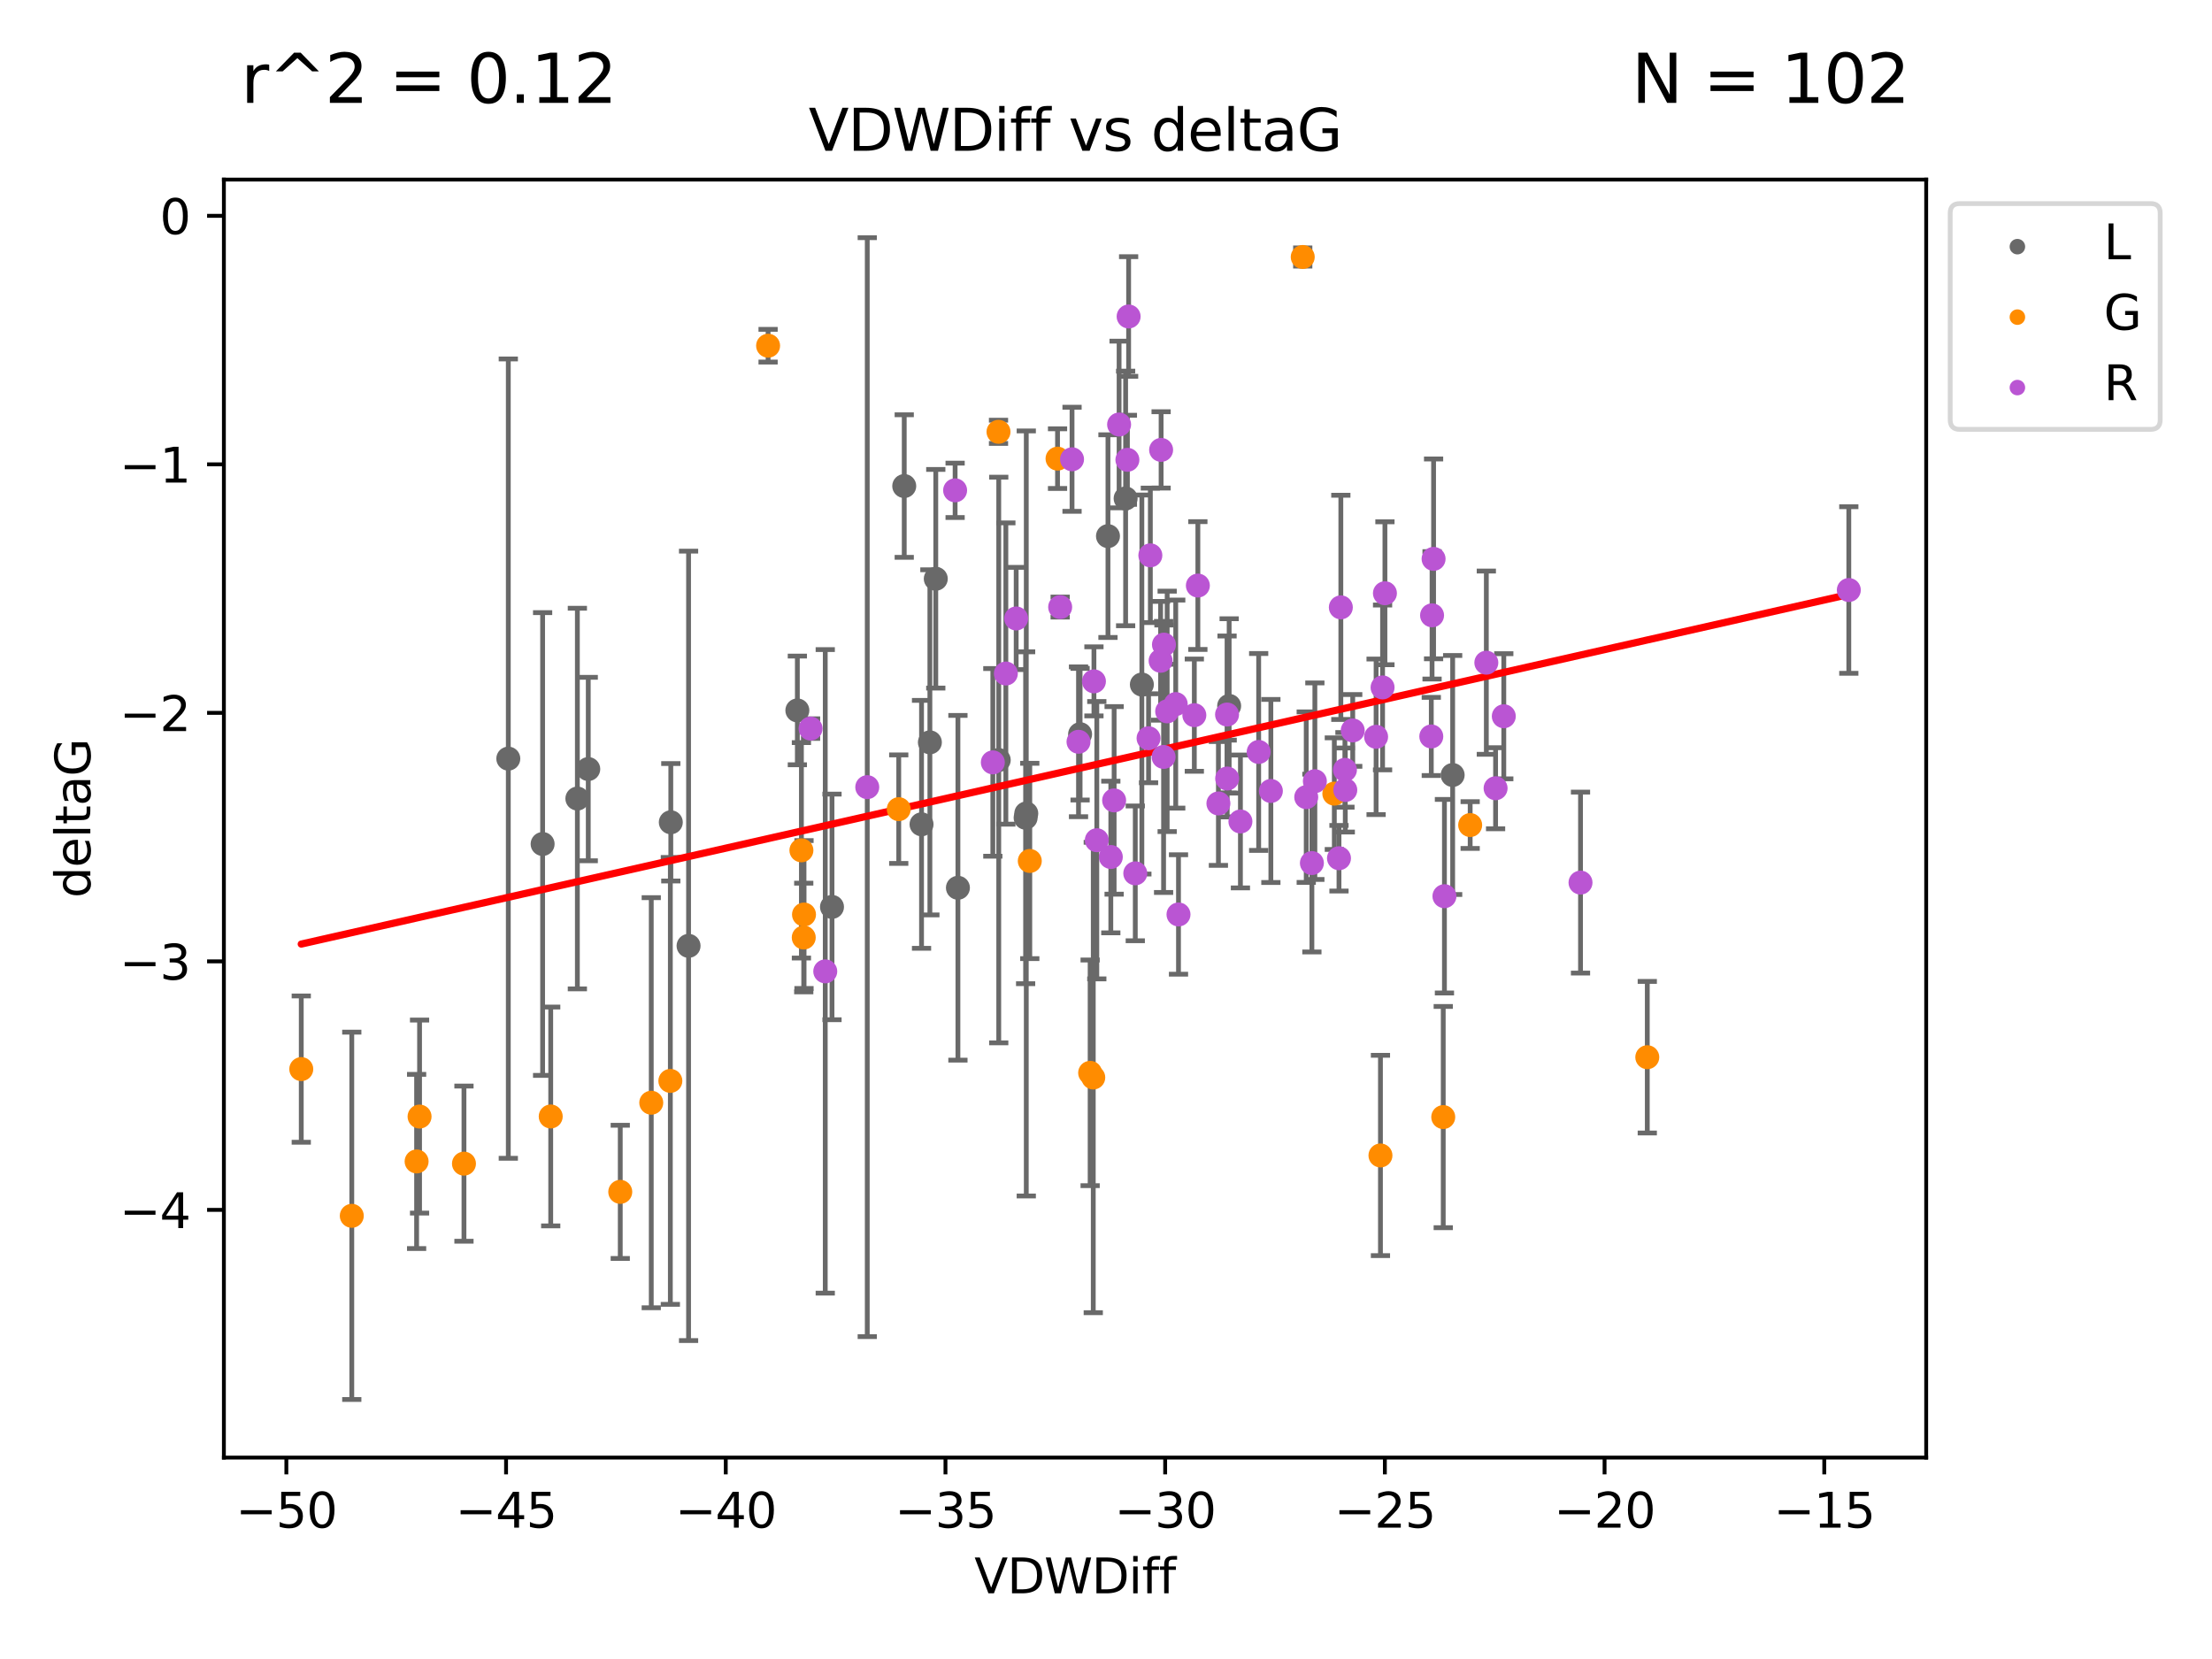 <?xml version="1.0" encoding="utf-8" standalone="no"?>
<!DOCTYPE svg PUBLIC "-//W3C//DTD SVG 1.1//EN"
  "http://www.w3.org/Graphics/SVG/1.1/DTD/svg11.dtd">
<svg xmlns:xlink="http://www.w3.org/1999/xlink" width="460.8pt" height="345.6pt" viewBox="0 0 460.8 345.6" xmlns="http://www.w3.org/2000/svg" version="1.1">
 <defs>
  <style type="text/css">*{stroke-linejoin: round; stroke-linecap: butt}</style>
 </defs>
 <g id="figure_1">
  <g id="patch_1">
   <path d="M 0 345.6 
L 460.8 345.6 
L 460.8 0 
L 0 0 
z
" style="fill: #ffffff"/>
  </g>
  <g id="axes_1">
   <g id="patch_2">
    <path d="M 46.64 303.64 
L 401.26 303.64 
L 401.26 37.411 
L 46.64 37.411 
z
" style="fill: #ffffff"/>
   </g>
   <g id="PathCollection_1">
    <defs>
     <path id="ma0a5d6f6e4" d="M 0 1.118 
C 0.297 1.118 0.581 1 0.791 0.791 
C 1 0.581 1.118 0.297 1.118 0 
C 1.118 -0.297 1 -0.581 0.791 -0.791 
C 0.581 -1 0.297 -1.118 0 -1.118 
C -0.297 -1.118 -0.581 -1 -0.791 -0.791 
C -1 -0.581 -1.118 -0.297 -1.118 0 
C -1.118 0.297 -1 0.581 -0.791 0.791 
C -0.581 1 -0.297 1.118 0 1.118 
z
" style="stroke: #696969"/>
    </defs>
    <g clip-path="url(#pa0df50b483)">
     <use xlink:href="#ma0a5d6f6e4" x="113.037" y="175.822" style="fill: #696969; stroke: #696969"/>
     <use xlink:href="#ma0a5d6f6e4" x="139.741" y="171.295" style="fill: #696969; stroke: #696969"/>
     <use xlink:href="#ma0a5d6f6e4" x="122.545" y="160.206" style="fill: #696969; stroke: #696969"/>
     <use xlink:href="#ma0a5d6f6e4" x="105.889" y="158.037" style="fill: #696969; stroke: #696969"/>
     <use xlink:href="#ma0a5d6f6e4" x="120.277" y="166.355" style="fill: #696969; stroke: #696969"/>
     <use xlink:href="#ma0a5d6f6e4" x="199.553" y="184.942" style="fill: #696969; stroke: #696969"/>
     <use xlink:href="#ma0a5d6f6e4" x="234.489" y="103.833" style="fill: #696969; stroke: #696969"/>
     <use xlink:href="#ma0a5d6f6e4" x="193.712" y="154.643" style="fill: #696969; stroke: #696969"/>
     <use xlink:href="#ma0a5d6f6e4" x="230.811" y="111.685" style="fill: #696969; stroke: #696969"/>
     <use xlink:href="#ma0a5d6f6e4" x="194.94" y="120.568" style="fill: #696969; stroke: #696969"/>
     <use xlink:href="#ma0a5d6f6e4" x="213.656" y="170.353" style="fill: #696969; stroke: #696969"/>
     <use xlink:href="#ma0a5d6f6e4" x="191.973" y="171.721" style="fill: #696969; stroke: #696969"/>
     <use xlink:href="#ma0a5d6f6e4" x="166.104" y="147.992" style="fill: #696969; stroke: #696969"/>
     <use xlink:href="#ma0a5d6f6e4" x="173.32" y="188.929" style="fill: #696969; stroke: #696969"/>
     <use xlink:href="#ma0a5d6f6e4" x="188.369" y="101.253" style="fill: #696969; stroke: #696969"/>
     <use xlink:href="#ma0a5d6f6e4" x="213.792" y="169.459" style="fill: #696969; stroke: #696969"/>
     <use xlink:href="#ma0a5d6f6e4" x="208.056" y="158.327" style="fill: #696969; stroke: #696969"/>
     <use xlink:href="#ma0a5d6f6e4" x="237.871" y="142.601" style="fill: #696969; stroke: #696969"/>
     <use xlink:href="#ma0a5d6f6e4" x="225.003" y="152.946" style="fill: #696969; stroke: #696969"/>
     <use xlink:href="#ma0a5d6f6e4" x="143.442" y="197.038" style="fill: #696969; stroke: #696969"/>
     <use xlink:href="#ma0a5d6f6e4" x="256.055" y="147.055" style="fill: #696969; stroke: #696969"/>
     <use xlink:href="#ma0a5d6f6e4" x="302.615" y="161.448" style="fill: #696969; stroke: #696969"/>
    </g>
   </g>
   <g id="PathCollection_2">
    <defs>
     <path id="md2325ff416" d="M 0 1.118 
C 0.297 1.118 0.581 1 0.791 0.791 
C 1 0.581 1.118 0.297 1.118 0 
C 1.118 -0.297 1 -0.581 0.791 -0.791 
C 0.581 -1 0.297 -1.118 0 -1.118 
C -0.297 -1.118 -0.581 -1 -0.791 -0.791 
C -1 -0.581 -1.118 -0.297 -1.118 0 
C -1.118 0.297 -1 0.581 -0.791 0.791 
C -0.581 1 -0.297 1.118 0 1.118 
z
" style="stroke: #ff8c00"/>
    </defs>
    <g clip-path="url(#pa0df50b483)">
     <use xlink:href="#md2325ff416" x="62.759" y="222.712" style="fill: #ff8c00; stroke: #ff8c00"/>
     <use xlink:href="#md2325ff416" x="86.787" y="241.949" style="fill: #ff8c00; stroke: #ff8c00"/>
     <use xlink:href="#md2325ff416" x="96.653" y="242.408" style="fill: #ff8c00; stroke: #ff8c00"/>
     <use xlink:href="#md2325ff416" x="73.283" y="253.277" style="fill: #ff8c00; stroke: #ff8c00"/>
     <use xlink:href="#md2325ff416" x="135.669" y="229.715" style="fill: #ff8c00; stroke: #ff8c00"/>
     <use xlink:href="#md2325ff416" x="114.725" y="232.582" style="fill: #ff8c00; stroke: #ff8c00"/>
     <use xlink:href="#md2325ff416" x="129.211" y="248.286" style="fill: #ff8c00; stroke: #ff8c00"/>
     <use xlink:href="#md2325ff416" x="167.435" y="195.305" style="fill: #ff8c00; stroke: #ff8c00"/>
     <use xlink:href="#md2325ff416" x="87.403" y="232.601" style="fill: #ff8c00; stroke: #ff8c00"/>
     <use xlink:href="#md2325ff416" x="166.949" y="177.138" style="fill: #ff8c00; stroke: #ff8c00"/>
     <use xlink:href="#md2325ff416" x="160.009" y="72.018" style="fill: #ff8c00; stroke: #ff8c00"/>
     <use xlink:href="#md2325ff416" x="187.225" y="168.563" style="fill: #ff8c00; stroke: #ff8c00"/>
     <use xlink:href="#md2325ff416" x="214.524" y="179.353" style="fill: #ff8c00; stroke: #ff8c00"/>
     <use xlink:href="#md2325ff416" x="139.647" y="225.172" style="fill: #ff8c00; stroke: #ff8c00"/>
     <use xlink:href="#md2325ff416" x="227.747" y="224.464" style="fill: #ff8c00; stroke: #ff8c00"/>
     <use xlink:href="#md2325ff416" x="167.489" y="190.515" style="fill: #ff8c00; stroke: #ff8c00"/>
     <use xlink:href="#md2325ff416" x="271.383" y="53.537" style="fill: #ff8c00; stroke: #ff8c00"/>
     <use xlink:href="#md2325ff416" x="300.654" y="232.707" style="fill: #ff8c00; stroke: #ff8c00"/>
     <use xlink:href="#md2325ff416" x="277.965" y="165.329" style="fill: #ff8c00; stroke: #ff8c00"/>
     <use xlink:href="#md2325ff416" x="306.263" y="171.874" style="fill: #ff8c00; stroke: #ff8c00"/>
     <use xlink:href="#md2325ff416" x="227.097" y="223.491" style="fill: #ff8c00; stroke: #ff8c00"/>
     <use xlink:href="#md2325ff416" x="287.574" y="240.702" style="fill: #ff8c00; stroke: #ff8c00"/>
     <use xlink:href="#md2325ff416" x="208.007" y="89.954" style="fill: #ff8c00; stroke: #ff8c00"/>
     <use xlink:href="#md2325ff416" x="343.16" y="220.235" style="fill: #ff8c00; stroke: #ff8c00"/>
     <use xlink:href="#md2325ff416" x="220.304" y="95.543" style="fill: #ff8c00; stroke: #ff8c00"/>
    </g>
   </g>
   <g id="PathCollection_3">
    <defs>
     <path id="m448de0aba8" d="M 0 1.118 
C 0.297 1.118 0.581 1 0.791 0.791 
C 1 0.581 1.118 0.297 1.118 0 
C 1.118 -0.297 1 -0.581 0.791 -0.791 
C 0.581 -1 0.297 -1.118 0 -1.118 
C -0.297 -1.118 -0.581 -1 -0.791 -0.791 
C -1 -0.581 -1.118 -0.297 -1.118 0 
C -1.118 0.297 -1 0.581 -0.791 0.791 
C -0.581 1 -0.297 1.118 0 1.118 
z
" style="stroke: #ba55d3"/>
    </defs>
    <g clip-path="url(#pa0df50b483)">
     <use xlink:href="#m448de0aba8" x="262.205" y="156.647" style="fill: #ba55d3; stroke: #ba55d3"/>
     <use xlink:href="#m448de0aba8" x="255.643" y="162.182" style="fill: #ba55d3; stroke: #ba55d3"/>
     <use xlink:href="#m448de0aba8" x="206.825" y="158.818" style="fill: #ba55d3; stroke: #ba55d3"/>
     <use xlink:href="#m448de0aba8" x="273.91" y="162.738" style="fill: #ba55d3; stroke: #ba55d3"/>
     <use xlink:href="#m448de0aba8" x="168.857" y="151.776" style="fill: #ba55d3; stroke: #ba55d3"/>
     <use xlink:href="#m448de0aba8" x="273.292" y="179.791" style="fill: #ba55d3; stroke: #ba55d3"/>
     <use xlink:href="#m448de0aba8" x="281.798" y="152.163" style="fill: #ba55d3; stroke: #ba55d3"/>
     <use xlink:href="#m448de0aba8" x="279.321" y="126.523" style="fill: #ba55d3; stroke: #ba55d3"/>
     <use xlink:href="#m448de0aba8" x="180.666" y="163.978" style="fill: #ba55d3; stroke: #ba55d3"/>
     <use xlink:href="#m448de0aba8" x="235.114" y="65.93" style="fill: #ba55d3; stroke: #ba55d3"/>
     <use xlink:href="#m448de0aba8" x="228.484" y="175.031" style="fill: #ba55d3; stroke: #ba55d3"/>
     <use xlink:href="#m448de0aba8" x="211.689" y="128.839" style="fill: #ba55d3; stroke: #ba55d3"/>
     <use xlink:href="#m448de0aba8" x="243.143" y="148.188" style="fill: #ba55d3; stroke: #ba55d3"/>
     <use xlink:href="#m448de0aba8" x="242.473" y="134.289" style="fill: #ba55d3; stroke: #ba55d3"/>
     <use xlink:href="#m448de0aba8" x="313.267" y="149.21" style="fill: #ba55d3; stroke: #ba55d3"/>
     <use xlink:href="#m448de0aba8" x="245.503" y="190.5" style="fill: #ba55d3; stroke: #ba55d3"/>
     <use xlink:href="#m448de0aba8" x="239.267" y="153.79" style="fill: #ba55d3; stroke: #ba55d3"/>
     <use xlink:href="#m448de0aba8" x="329.25" y="183.86" style="fill: #ba55d3; stroke: #ba55d3"/>
     <use xlink:href="#m448de0aba8" x="280.248" y="164.573" style="fill: #ba55d3; stroke: #ba55d3"/>
     <use xlink:href="#m448de0aba8" x="272.113" y="166.058" style="fill: #ba55d3; stroke: #ba55d3"/>
     <use xlink:href="#m448de0aba8" x="298.642" y="116.425" style="fill: #ba55d3; stroke: #ba55d3"/>
     <use xlink:href="#m448de0aba8" x="223.326" y="95.678" style="fill: #ba55d3; stroke: #ba55d3"/>
     <use xlink:href="#m448de0aba8" x="300.903" y="186.694" style="fill: #ba55d3; stroke: #ba55d3"/>
     <use xlink:href="#m448de0aba8" x="249.538" y="121.982" style="fill: #ba55d3; stroke: #ba55d3"/>
     <use xlink:href="#m448de0aba8" x="288.015" y="143.206" style="fill: #ba55d3; stroke: #ba55d3"/>
     <use xlink:href="#m448de0aba8" x="239.639" y="115.69" style="fill: #ba55d3; stroke: #ba55d3"/>
     <use xlink:href="#m448de0aba8" x="242.396" y="157.682" style="fill: #ba55d3; stroke: #ba55d3"/>
     <use xlink:href="#m448de0aba8" x="209.539" y="140.309" style="fill: #ba55d3; stroke: #ba55d3"/>
     <use xlink:href="#m448de0aba8" x="231.403" y="178.529" style="fill: #ba55d3; stroke: #ba55d3"/>
     <use xlink:href="#m448de0aba8" x="280.177" y="160.374" style="fill: #ba55d3; stroke: #ba55d3"/>
     <use xlink:href="#m448de0aba8" x="286.667" y="153.488" style="fill: #ba55d3; stroke: #ba55d3"/>
     <use xlink:href="#m448de0aba8" x="233.128" y="88.432" style="fill: #ba55d3; stroke: #ba55d3"/>
     <use xlink:href="#m448de0aba8" x="244.926" y="146.674" style="fill: #ba55d3; stroke: #ba55d3"/>
     <use xlink:href="#m448de0aba8" x="241.776" y="137.652" style="fill: #ba55d3; stroke: #ba55d3"/>
     <use xlink:href="#m448de0aba8" x="278.935" y="178.786" style="fill: #ba55d3; stroke: #ba55d3"/>
     <use xlink:href="#m448de0aba8" x="220.851" y="126.465" style="fill: #ba55d3; stroke: #ba55d3"/>
     <use xlink:href="#m448de0aba8" x="258.403" y="171.128" style="fill: #ba55d3; stroke: #ba55d3"/>
     <use xlink:href="#m448de0aba8" x="198.968" y="102.146" style="fill: #ba55d3; stroke: #ba55d3"/>
     <use xlink:href="#m448de0aba8" x="234.858" y="95.785" style="fill: #ba55d3; stroke: #ba55d3"/>
     <use xlink:href="#m448de0aba8" x="232.094" y="166.736" style="fill: #ba55d3; stroke: #ba55d3"/>
     <use xlink:href="#m448de0aba8" x="171.916" y="202.352" style="fill: #ba55d3; stroke: #ba55d3"/>
     <use xlink:href="#m448de0aba8" x="309.631" y="138.048" style="fill: #ba55d3; stroke: #ba55d3"/>
     <use xlink:href="#m448de0aba8" x="298.164" y="153.416" style="fill: #ba55d3; stroke: #ba55d3"/>
     <use xlink:href="#m448de0aba8" x="227.888" y="141.938" style="fill: #ba55d3; stroke: #ba55d3"/>
     <use xlink:href="#m448de0aba8" x="385.141" y="122.911" style="fill: #ba55d3; stroke: #ba55d3"/>
     <use xlink:href="#m448de0aba8" x="298.324" y="128.184" style="fill: #ba55d3; stroke: #ba55d3"/>
     <use xlink:href="#m448de0aba8" x="288.507" y="123.585" style="fill: #ba55d3; stroke: #ba55d3"/>
     <use xlink:href="#m448de0aba8" x="253.817" y="167.373" style="fill: #ba55d3; stroke: #ba55d3"/>
     <use xlink:href="#m448de0aba8" x="311.559" y="164.206" style="fill: #ba55d3; stroke: #ba55d3"/>
     <use xlink:href="#m448de0aba8" x="255.618" y="148.851" style="fill: #ba55d3; stroke: #ba55d3"/>
     <use xlink:href="#m448de0aba8" x="264.745" y="164.773" style="fill: #ba55d3; stroke: #ba55d3"/>
     <use xlink:href="#m448de0aba8" x="224.674" y="154.526" style="fill: #ba55d3; stroke: #ba55d3"/>
     <use xlink:href="#m448de0aba8" x="248.801" y="148.982" style="fill: #ba55d3; stroke: #ba55d3"/>
     <use xlink:href="#m448de0aba8" x="236.5" y="181.934" style="fill: #ba55d3; stroke: #ba55d3"/>
     <use xlink:href="#m448de0aba8" x="241.881" y="93.721" style="fill: #ba55d3; stroke: #ba55d3"/>
    </g>
   </g>
   <g id="matplotlib.axis_1">
    <g id="xtick_1">
     <g id="line2d_1">
      <defs>
       <path id="mbd9d96a6fd" d="M 0 0 
L 0 3.5 
" style="stroke: #000000; stroke-width: 0.8"/>
      </defs>
      <g>
       <use xlink:href="#mbd9d96a6fd" x="59.654" y="303.64" style="stroke: #000000; stroke-width: 0.8"/>
      </g>
     </g>
     <g id="text_1">
      <!-- −50 -->
      <g transform="translate(49.102 318.238)scale(0.1 -0.1)">
       <defs>
        <path id="DejaVuSans-2212" d="M 678 2272 
L 4684 2272 
L 4684 1741 
L 678 1741 
L 678 2272 
z
" transform="scale(0.016)"/>
        <path id="DejaVuSans-35" d="M 691 4666 
L 3169 4666 
L 3169 4134 
L 1269 4134 
L 1269 2991 
Q 1406 3038 1543 3061 
Q 1681 3084 1819 3084 
Q 2600 3084 3056 2656 
Q 3513 2228 3513 1497 
Q 3513 744 3044 326 
Q 2575 -91 1722 -91 
Q 1428 -91 1123 -41 
Q 819 9 494 109 
L 494 744 
Q 775 591 1075 516 
Q 1375 441 1709 441 
Q 2250 441 2565 725 
Q 2881 1009 2881 1497 
Q 2881 1984 2565 2268 
Q 2250 2553 1709 2553 
Q 1456 2553 1204 2497 
Q 953 2441 691 2322 
L 691 4666 
z
" transform="scale(0.016)"/>
        <path id="DejaVuSans-30" d="M 2034 4250 
Q 1547 4250 1301 3770 
Q 1056 3291 1056 2328 
Q 1056 1369 1301 889 
Q 1547 409 2034 409 
Q 2525 409 2770 889 
Q 3016 1369 3016 2328 
Q 3016 3291 2770 3770 
Q 2525 4250 2034 4250 
z
M 2034 4750 
Q 2819 4750 3233 4129 
Q 3647 3509 3647 2328 
Q 3647 1150 3233 529 
Q 2819 -91 2034 -91 
Q 1250 -91 836 529 
Q 422 1150 422 2328 
Q 422 3509 836 4129 
Q 1250 4750 2034 4750 
z
" transform="scale(0.016)"/>
       </defs>
       <use xlink:href="#DejaVuSans-2212"/>
       <use xlink:href="#DejaVuSans-35" x="83.789"/>
       <use xlink:href="#DejaVuSans-30" x="147.412"/>
      </g>
     </g>
    </g>
    <g id="xtick_2">
     <g id="line2d_2">
      <g>
       <use xlink:href="#mbd9d96a6fd" x="105.422" y="303.64" style="stroke: #000000; stroke-width: 0.8"/>
      </g>
     </g>
     <g id="text_2">
      <!-- −45 -->
      <g transform="translate(94.87 318.238)scale(0.1 -0.1)">
       <defs>
        <path id="DejaVuSans-34" d="M 2419 4116 
L 825 1625 
L 2419 1625 
L 2419 4116 
z
M 2253 4666 
L 3047 4666 
L 3047 1625 
L 3713 1625 
L 3713 1100 
L 3047 1100 
L 3047 0 
L 2419 0 
L 2419 1100 
L 313 1100 
L 313 1709 
L 2253 4666 
z
" transform="scale(0.016)"/>
       </defs>
       <use xlink:href="#DejaVuSans-2212"/>
       <use xlink:href="#DejaVuSans-34" x="83.789"/>
       <use xlink:href="#DejaVuSans-35" x="147.412"/>
      </g>
     </g>
    </g>
    <g id="xtick_3">
     <g id="line2d_3">
      <g>
       <use xlink:href="#mbd9d96a6fd" x="151.19" y="303.64" style="stroke: #000000; stroke-width: 0.8"/>
      </g>
     </g>
     <g id="text_3">
      <!-- −40 -->
      <g transform="translate(140.637 318.238)scale(0.1 -0.1)">
       <use xlink:href="#DejaVuSans-2212"/>
       <use xlink:href="#DejaVuSans-34" x="83.789"/>
       <use xlink:href="#DejaVuSans-30" x="147.412"/>
      </g>
     </g>
    </g>
    <g id="xtick_4">
     <g id="line2d_4">
      <g>
       <use xlink:href="#mbd9d96a6fd" x="196.958" y="303.64" style="stroke: #000000; stroke-width: 0.8"/>
      </g>
     </g>
     <g id="text_4">
      <!-- −35 -->
      <g transform="translate(186.405 318.238)scale(0.1 -0.1)">
       <defs>
        <path id="DejaVuSans-33" d="M 2597 2516 
Q 3050 2419 3304 2112 
Q 3559 1806 3559 1356 
Q 3559 666 3084 287 
Q 2609 -91 1734 -91 
Q 1441 -91 1130 -33 
Q 819 25 488 141 
L 488 750 
Q 750 597 1062 519 
Q 1375 441 1716 441 
Q 2309 441 2620 675 
Q 2931 909 2931 1356 
Q 2931 1769 2642 2001 
Q 2353 2234 1838 2234 
L 1294 2234 
L 1294 2753 
L 1863 2753 
Q 2328 2753 2575 2939 
Q 2822 3125 2822 3475 
Q 2822 3834 2567 4026 
Q 2313 4219 1838 4219 
Q 1578 4219 1281 4162 
Q 984 4106 628 3988 
L 628 4550 
Q 988 4650 1302 4700 
Q 1616 4750 1894 4750 
Q 2613 4750 3031 4423 
Q 3450 4097 3450 3541 
Q 3450 3153 3228 2886 
Q 3006 2619 2597 2516 
z
" transform="scale(0.016)"/>
       </defs>
       <use xlink:href="#DejaVuSans-2212"/>
       <use xlink:href="#DejaVuSans-33" x="83.789"/>
       <use xlink:href="#DejaVuSans-35" x="147.412"/>
      </g>
     </g>
    </g>
    <g id="xtick_5">
     <g id="line2d_5">
      <g>
       <use xlink:href="#mbd9d96a6fd" x="242.725" y="303.64" style="stroke: #000000; stroke-width: 0.8"/>
      </g>
     </g>
     <g id="text_5">
      <!-- −30 -->
      <g transform="translate(232.173 318.238)scale(0.1 -0.1)">
       <use xlink:href="#DejaVuSans-2212"/>
       <use xlink:href="#DejaVuSans-33" x="83.789"/>
       <use xlink:href="#DejaVuSans-30" x="147.412"/>
      </g>
     </g>
    </g>
    <g id="xtick_6">
     <g id="line2d_6">
      <g>
       <use xlink:href="#mbd9d96a6fd" x="288.493" y="303.64" style="stroke: #000000; stroke-width: 0.8"/>
      </g>
     </g>
     <g id="text_6">
      <!-- −25 -->
      <g transform="translate(277.941 318.238)scale(0.1 -0.1)">
       <defs>
        <path id="DejaVuSans-32" d="M 1228 531 
L 3431 531 
L 3431 0 
L 469 0 
L 469 531 
Q 828 903 1448 1529 
Q 2069 2156 2228 2338 
Q 2531 2678 2651 2914 
Q 2772 3150 2772 3378 
Q 2772 3750 2511 3984 
Q 2250 4219 1831 4219 
Q 1534 4219 1204 4116 
Q 875 4013 500 3803 
L 500 4441 
Q 881 4594 1212 4672 
Q 1544 4750 1819 4750 
Q 2544 4750 2975 4387 
Q 3406 4025 3406 3419 
Q 3406 3131 3298 2873 
Q 3191 2616 2906 2266 
Q 2828 2175 2409 1742 
Q 1991 1309 1228 531 
z
" transform="scale(0.016)"/>
       </defs>
       <use xlink:href="#DejaVuSans-2212"/>
       <use xlink:href="#DejaVuSans-32" x="83.789"/>
       <use xlink:href="#DejaVuSans-35" x="147.412"/>
      </g>
     </g>
    </g>
    <g id="xtick_7">
     <g id="line2d_7">
      <g>
       <use xlink:href="#mbd9d96a6fd" x="334.261" y="303.64" style="stroke: #000000; stroke-width: 0.8"/>
      </g>
     </g>
     <g id="text_7">
      <!-- −20 -->
      <g transform="translate(323.709 318.238)scale(0.1 -0.1)">
       <use xlink:href="#DejaVuSans-2212"/>
       <use xlink:href="#DejaVuSans-32" x="83.789"/>
       <use xlink:href="#DejaVuSans-30" x="147.412"/>
      </g>
     </g>
    </g>
    <g id="xtick_8">
     <g id="line2d_8">
      <g>
       <use xlink:href="#mbd9d96a6fd" x="380.029" y="303.64" style="stroke: #000000; stroke-width: 0.8"/>
      </g>
     </g>
     <g id="text_8">
      <!-- −15 -->
      <g transform="translate(369.476 318.238)scale(0.1 -0.1)">
       <defs>
        <path id="DejaVuSans-31" d="M 794 531 
L 1825 531 
L 1825 4091 
L 703 3866 
L 703 4441 
L 1819 4666 
L 2450 4666 
L 2450 531 
L 3481 531 
L 3481 0 
L 794 0 
L 794 531 
z
" transform="scale(0.016)"/>
       </defs>
       <use xlink:href="#DejaVuSans-2212"/>
       <use xlink:href="#DejaVuSans-31" x="83.789"/>
       <use xlink:href="#DejaVuSans-35" x="147.412"/>
      </g>
     </g>
    </g>
    <g id="text_9">
     <!-- VDWDiff -->
     <g transform="translate(202.977 331.917)scale(0.1 -0.1)">
      <defs>
       <path id="DejaVuSans-56" d="M 1831 0 
L 50 4666 
L 709 4666 
L 2188 738 
L 3669 4666 
L 4325 4666 
L 2547 0 
L 1831 0 
z
" transform="scale(0.016)"/>
       <path id="DejaVuSans-44" d="M 1259 4147 
L 1259 519 
L 2022 519 
Q 2988 519 3436 956 
Q 3884 1394 3884 2338 
Q 3884 3275 3436 3711 
Q 2988 4147 2022 4147 
L 1259 4147 
z
M 628 4666 
L 1925 4666 
Q 3281 4666 3915 4102 
Q 4550 3538 4550 2338 
Q 4550 1131 3912 565 
Q 3275 0 1925 0 
L 628 0 
L 628 4666 
z
" transform="scale(0.016)"/>
       <path id="DejaVuSans-57" d="M 213 4666 
L 850 4666 
L 1831 722 
L 2809 4666 
L 3519 4666 
L 4500 722 
L 5478 4666 
L 6119 4666 
L 4947 0 
L 4153 0 
L 3169 4050 
L 2175 0 
L 1381 0 
L 213 4666 
z
" transform="scale(0.016)"/>
       <path id="DejaVuSans-69" d="M 603 3500 
L 1178 3500 
L 1178 0 
L 603 0 
L 603 3500 
z
M 603 4863 
L 1178 4863 
L 1178 4134 
L 603 4134 
L 603 4863 
z
" transform="scale(0.016)"/>
       <path id="DejaVuSans-66" d="M 2375 4863 
L 2375 4384 
L 1825 4384 
Q 1516 4384 1395 4259 
Q 1275 4134 1275 3809 
L 1275 3500 
L 2222 3500 
L 2222 3053 
L 1275 3053 
L 1275 0 
L 697 0 
L 697 3053 
L 147 3053 
L 147 3500 
L 697 3500 
L 697 3744 
Q 697 4328 969 4595 
Q 1241 4863 1831 4863 
L 2375 4863 
z
" transform="scale(0.016)"/>
      </defs>
      <use xlink:href="#DejaVuSans-56"/>
      <use xlink:href="#DejaVuSans-44" x="68.408"/>
      <use xlink:href="#DejaVuSans-57" x="145.41"/>
      <use xlink:href="#DejaVuSans-44" x="244.287"/>
      <use xlink:href="#DejaVuSans-69" x="321.289"/>
      <use xlink:href="#DejaVuSans-66" x="349.072"/>
      <use xlink:href="#DejaVuSans-66" x="384.277"/>
     </g>
    </g>
   </g>
   <g id="matplotlib.axis_2">
    <g id="ytick_1">
     <g id="line2d_9">
      <defs>
       <path id="m33590e96ac" d="M 0 0 
L -3.5 0 
" style="stroke: #000000; stroke-width: 0.8"/>
      </defs>
      <g>
       <use xlink:href="#m33590e96ac" x="46.64" y="252.039" style="stroke: #000000; stroke-width: 0.8"/>
      </g>
     </g>
     <g id="text_10">
      <!-- −4 -->
      <g transform="translate(24.898 255.839)scale(0.1 -0.1)">
       <use xlink:href="#DejaVuSans-2212"/>
       <use xlink:href="#DejaVuSans-34" x="83.789"/>
      </g>
     </g>
    </g>
    <g id="ytick_2">
     <g id="line2d_10">
      <g>
       <use xlink:href="#m33590e96ac" x="46.64" y="200.27" style="stroke: #000000; stroke-width: 0.8"/>
      </g>
     </g>
     <g id="text_11">
      <!-- −3 -->
      <g transform="translate(24.898 204.069)scale(0.1 -0.1)">
       <use xlink:href="#DejaVuSans-2212"/>
       <use xlink:href="#DejaVuSans-33" x="83.789"/>
      </g>
     </g>
    </g>
    <g id="ytick_3">
     <g id="line2d_11">
      <g>
       <use xlink:href="#m33590e96ac" x="46.64" y="148.501" style="stroke: #000000; stroke-width: 0.8"/>
      </g>
     </g>
     <g id="text_12">
      <!-- −2 -->
      <g transform="translate(24.898 152.3)scale(0.1 -0.1)">
       <use xlink:href="#DejaVuSans-2212"/>
       <use xlink:href="#DejaVuSans-32" x="83.789"/>
      </g>
     </g>
    </g>
    <g id="ytick_4">
     <g id="line2d_12">
      <g>
       <use xlink:href="#m33590e96ac" x="46.64" y="96.732" style="stroke: #000000; stroke-width: 0.8"/>
      </g>
     </g>
     <g id="text_13">
      <!-- −1 -->
      <g transform="translate(24.898 100.531)scale(0.1 -0.1)">
       <use xlink:href="#DejaVuSans-2212"/>
       <use xlink:href="#DejaVuSans-31" x="83.789"/>
      </g>
     </g>
    </g>
    <g id="ytick_5">
     <g id="line2d_13">
      <g>
       <use xlink:href="#m33590e96ac" x="46.64" y="44.962" style="stroke: #000000; stroke-width: 0.8"/>
      </g>
     </g>
     <g id="text_14">
      <!-- 0 -->
      <g transform="translate(33.278 48.762)scale(0.1 -0.1)">
       <use xlink:href="#DejaVuSans-30"/>
      </g>
     </g>
    </g>
    <g id="text_15">
     <!-- deltaG -->
     <g transform="translate(18.818 187.064)rotate(-90)scale(0.1 -0.1)">
      <defs>
       <path id="DejaVuSans-64" d="M 2906 2969 
L 2906 4863 
L 3481 4863 
L 3481 0 
L 2906 0 
L 2906 525 
Q 2725 213 2448 61 
Q 2172 -91 1784 -91 
Q 1150 -91 751 415 
Q 353 922 353 1747 
Q 353 2572 751 3078 
Q 1150 3584 1784 3584 
Q 2172 3584 2448 3432 
Q 2725 3281 2906 2969 
z
M 947 1747 
Q 947 1113 1208 752 
Q 1469 391 1925 391 
Q 2381 391 2643 752 
Q 2906 1113 2906 1747 
Q 2906 2381 2643 2742 
Q 2381 3103 1925 3103 
Q 1469 3103 1208 2742 
Q 947 2381 947 1747 
z
" transform="scale(0.016)"/>
       <path id="DejaVuSans-65" d="M 3597 1894 
L 3597 1613 
L 953 1613 
Q 991 1019 1311 708 
Q 1631 397 2203 397 
Q 2534 397 2845 478 
Q 3156 559 3463 722 
L 3463 178 
Q 3153 47 2828 -22 
Q 2503 -91 2169 -91 
Q 1331 -91 842 396 
Q 353 884 353 1716 
Q 353 2575 817 3079 
Q 1281 3584 2069 3584 
Q 2775 3584 3186 3129 
Q 3597 2675 3597 1894 
z
M 3022 2063 
Q 3016 2534 2758 2815 
Q 2500 3097 2075 3097 
Q 1594 3097 1305 2825 
Q 1016 2553 972 2059 
L 3022 2063 
z
" transform="scale(0.016)"/>
       <path id="DejaVuSans-6c" d="M 603 4863 
L 1178 4863 
L 1178 0 
L 603 0 
L 603 4863 
z
" transform="scale(0.016)"/>
       <path id="DejaVuSans-74" d="M 1172 4494 
L 1172 3500 
L 2356 3500 
L 2356 3053 
L 1172 3053 
L 1172 1153 
Q 1172 725 1289 603 
Q 1406 481 1766 481 
L 2356 481 
L 2356 0 
L 1766 0 
Q 1100 0 847 248 
Q 594 497 594 1153 
L 594 3053 
L 172 3053 
L 172 3500 
L 594 3500 
L 594 4494 
L 1172 4494 
z
" transform="scale(0.016)"/>
       <path id="DejaVuSans-61" d="M 2194 1759 
Q 1497 1759 1228 1600 
Q 959 1441 959 1056 
Q 959 750 1161 570 
Q 1363 391 1709 391 
Q 2188 391 2477 730 
Q 2766 1069 2766 1631 
L 2766 1759 
L 2194 1759 
z
M 3341 1997 
L 3341 0 
L 2766 0 
L 2766 531 
Q 2569 213 2275 61 
Q 1981 -91 1556 -91 
Q 1019 -91 701 211 
Q 384 513 384 1019 
Q 384 1609 779 1909 
Q 1175 2209 1959 2209 
L 2766 2209 
L 2766 2266 
Q 2766 2663 2505 2880 
Q 2244 3097 1772 3097 
Q 1472 3097 1187 3025 
Q 903 2953 641 2809 
L 641 3341 
Q 956 3463 1253 3523 
Q 1550 3584 1831 3584 
Q 2591 3584 2966 3190 
Q 3341 2797 3341 1997 
z
" transform="scale(0.016)"/>
       <path id="DejaVuSans-47" d="M 3809 666 
L 3809 1919 
L 2778 1919 
L 2778 2438 
L 4434 2438 
L 4434 434 
Q 4069 175 3628 42 
Q 3188 -91 2688 -91 
Q 1594 -91 976 548 
Q 359 1188 359 2328 
Q 359 3472 976 4111 
Q 1594 4750 2688 4750 
Q 3144 4750 3555 4637 
Q 3966 4525 4313 4306 
L 4313 3634 
Q 3963 3931 3569 4081 
Q 3175 4231 2741 4231 
Q 1884 4231 1454 3753 
Q 1025 3275 1025 2328 
Q 1025 1384 1454 906 
Q 1884 428 2741 428 
Q 3075 428 3337 486 
Q 3600 544 3809 666 
z
" transform="scale(0.016)"/>
      </defs>
      <use xlink:href="#DejaVuSans-64"/>
      <use xlink:href="#DejaVuSans-65" x="63.477"/>
      <use xlink:href="#DejaVuSans-6c" x="125"/>
      <use xlink:href="#DejaVuSans-74" x="152.783"/>
      <use xlink:href="#DejaVuSans-61" x="191.992"/>
      <use xlink:href="#DejaVuSans-47" x="253.271"/>
     </g>
    </g>
   </g>
   <g id="LineCollection_1">
    <path d="M 113.037 224.022 
L 113.037 127.623 
" clip-path="url(#pa0df50b483)" style="fill: none; stroke: #696969"/>
    <path d="M 139.741 183.524 
L 139.741 159.065 
" clip-path="url(#pa0df50b483)" style="fill: none; stroke: #696969"/>
    <path d="M 122.545 179.315 
L 122.545 141.098 
" clip-path="url(#pa0df50b483)" style="fill: none; stroke: #696969"/>
    <path d="M 105.889 241.293 
L 105.889 74.781 
" clip-path="url(#pa0df50b483)" style="fill: none; stroke: #696969"/>
    <path d="M 120.277 206.006 
L 120.277 126.704 
" clip-path="url(#pa0df50b483)" style="fill: none; stroke: #696969"/>
    <path d="M 199.553 220.845 
L 199.553 149.038 
" clip-path="url(#pa0df50b483)" style="fill: none; stroke: #696969"/>
    <path d="M 234.489 130.35 
L 234.489 77.316 
" clip-path="url(#pa0df50b483)" style="fill: none; stroke: #696969"/>
    <path d="M 193.712 190.591 
L 193.712 118.695 
" clip-path="url(#pa0df50b483)" style="fill: none; stroke: #696969"/>
    <path d="M 230.811 132.797 
L 230.811 90.573 
" clip-path="url(#pa0df50b483)" style="fill: none; stroke: #696969"/>
    <path d="M 194.94 143.338 
L 194.94 97.797 
" clip-path="url(#pa0df50b483)" style="fill: none; stroke: #696969"/>
    <path d="M 213.656 204.923 
L 213.656 135.783 
" clip-path="url(#pa0df50b483)" style="fill: none; stroke: #696969"/>
    <path d="M 191.973 197.544 
L 191.973 145.898 
" clip-path="url(#pa0df50b483)" style="fill: none; stroke: #696969"/>
    <path d="M 166.104 159.312 
L 166.104 136.673 
" clip-path="url(#pa0df50b483)" style="fill: none; stroke: #696969"/>
    <path d="M 173.32 212.428 
L 173.32 165.43 
" clip-path="url(#pa0df50b483)" style="fill: none; stroke: #696969"/>
    <path d="M 188.369 116.1 
L 188.369 86.406 
" clip-path="url(#pa0df50b483)" style="fill: none; stroke: #696969"/>
    <path d="M 213.792 249.146 
L 213.792 89.772 
" clip-path="url(#pa0df50b483)" style="fill: none; stroke: #696969"/>
    <path d="M 208.056 217.249 
L 208.056 99.405 
" clip-path="url(#pa0df50b483)" style="fill: none; stroke: #696969"/>
    <path d="M 237.871 182.081 
L 237.871 103.122 
" clip-path="url(#pa0df50b483)" style="fill: none; stroke: #696969"/>
    <path d="M 225.003 166.658 
L 225.003 139.235 
" clip-path="url(#pa0df50b483)" style="fill: none; stroke: #696969"/>
    <path d="M 143.442 279.266 
L 143.442 114.811 
" clip-path="url(#pa0df50b483)" style="fill: none; stroke: #696969"/>
    <path d="M 256.055 165.218 
L 256.055 128.892 
" clip-path="url(#pa0df50b483)" style="fill: none; stroke: #696969"/>
    <path d="M 302.615 186.343 
L 302.615 136.554 
" clip-path="url(#pa0df50b483)" style="fill: none; stroke: #696969"/>
   </g>
   <g id="line2d_14">
    <defs>
     <path id="m4f64240e85" d="M 2 0 
L -2 -0 
" style="stroke: #696969"/>
    </defs>
    <g clip-path="url(#pa0df50b483)">
     <use xlink:href="#m4f64240e85" x="113.037" y="224.022" style="fill: #696969; stroke: #696969"/>
     <use xlink:href="#m4f64240e85" x="139.741" y="183.524" style="fill: #696969; stroke: #696969"/>
     <use xlink:href="#m4f64240e85" x="122.545" y="179.315" style="fill: #696969; stroke: #696969"/>
     <use xlink:href="#m4f64240e85" x="105.889" y="241.293" style="fill: #696969; stroke: #696969"/>
     <use xlink:href="#m4f64240e85" x="120.277" y="206.006" style="fill: #696969; stroke: #696969"/>
     <use xlink:href="#m4f64240e85" x="199.553" y="220.845" style="fill: #696969; stroke: #696969"/>
     <use xlink:href="#m4f64240e85" x="234.489" y="130.35" style="fill: #696969; stroke: #696969"/>
     <use xlink:href="#m4f64240e85" x="193.712" y="190.591" style="fill: #696969; stroke: #696969"/>
     <use xlink:href="#m4f64240e85" x="230.811" y="132.797" style="fill: #696969; stroke: #696969"/>
     <use xlink:href="#m4f64240e85" x="194.94" y="143.338" style="fill: #696969; stroke: #696969"/>
     <use xlink:href="#m4f64240e85" x="213.656" y="204.923" style="fill: #696969; stroke: #696969"/>
     <use xlink:href="#m4f64240e85" x="191.973" y="197.544" style="fill: #696969; stroke: #696969"/>
     <use xlink:href="#m4f64240e85" x="166.104" y="159.312" style="fill: #696969; stroke: #696969"/>
     <use xlink:href="#m4f64240e85" x="173.32" y="212.428" style="fill: #696969; stroke: #696969"/>
     <use xlink:href="#m4f64240e85" x="188.369" y="116.1" style="fill: #696969; stroke: #696969"/>
     <use xlink:href="#m4f64240e85" x="213.792" y="249.146" style="fill: #696969; stroke: #696969"/>
     <use xlink:href="#m4f64240e85" x="208.056" y="217.249" style="fill: #696969; stroke: #696969"/>
     <use xlink:href="#m4f64240e85" x="237.871" y="182.081" style="fill: #696969; stroke: #696969"/>
     <use xlink:href="#m4f64240e85" x="225.003" y="166.658" style="fill: #696969; stroke: #696969"/>
     <use xlink:href="#m4f64240e85" x="143.442" y="279.266" style="fill: #696969; stroke: #696969"/>
     <use xlink:href="#m4f64240e85" x="256.055" y="165.218" style="fill: #696969; stroke: #696969"/>
     <use xlink:href="#m4f64240e85" x="302.615" y="186.343" style="fill: #696969; stroke: #696969"/>
    </g>
   </g>
   <g id="line2d_15">
    <g clip-path="url(#pa0df50b483)">
     <use xlink:href="#m4f64240e85" x="113.037" y="127.623" style="fill: #696969; stroke: #696969"/>
     <use xlink:href="#m4f64240e85" x="139.741" y="159.065" style="fill: #696969; stroke: #696969"/>
     <use xlink:href="#m4f64240e85" x="122.545" y="141.098" style="fill: #696969; stroke: #696969"/>
     <use xlink:href="#m4f64240e85" x="105.889" y="74.781" style="fill: #696969; stroke: #696969"/>
     <use xlink:href="#m4f64240e85" x="120.277" y="126.704" style="fill: #696969; stroke: #696969"/>
     <use xlink:href="#m4f64240e85" x="199.553" y="149.038" style="fill: #696969; stroke: #696969"/>
     <use xlink:href="#m4f64240e85" x="234.489" y="77.316" style="fill: #696969; stroke: #696969"/>
     <use xlink:href="#m4f64240e85" x="193.712" y="118.695" style="fill: #696969; stroke: #696969"/>
     <use xlink:href="#m4f64240e85" x="230.811" y="90.573" style="fill: #696969; stroke: #696969"/>
     <use xlink:href="#m4f64240e85" x="194.94" y="97.797" style="fill: #696969; stroke: #696969"/>
     <use xlink:href="#m4f64240e85" x="213.656" y="135.783" style="fill: #696969; stroke: #696969"/>
     <use xlink:href="#m4f64240e85" x="191.973" y="145.898" style="fill: #696969; stroke: #696969"/>
     <use xlink:href="#m4f64240e85" x="166.104" y="136.673" style="fill: #696969; stroke: #696969"/>
     <use xlink:href="#m4f64240e85" x="173.32" y="165.43" style="fill: #696969; stroke: #696969"/>
     <use xlink:href="#m4f64240e85" x="188.369" y="86.406" style="fill: #696969; stroke: #696969"/>
     <use xlink:href="#m4f64240e85" x="213.792" y="89.772" style="fill: #696969; stroke: #696969"/>
     <use xlink:href="#m4f64240e85" x="208.056" y="99.405" style="fill: #696969; stroke: #696969"/>
     <use xlink:href="#m4f64240e85" x="237.871" y="103.122" style="fill: #696969; stroke: #696969"/>
     <use xlink:href="#m4f64240e85" x="225.003" y="139.235" style="fill: #696969; stroke: #696969"/>
     <use xlink:href="#m4f64240e85" x="143.442" y="114.811" style="fill: #696969; stroke: #696969"/>
     <use xlink:href="#m4f64240e85" x="256.055" y="128.892" style="fill: #696969; stroke: #696969"/>
     <use xlink:href="#m4f64240e85" x="302.615" y="136.554" style="fill: #696969; stroke: #696969"/>
    </g>
   </g>
   <g id="LineCollection_2">
    <path d="M 62.759 237.949 
L 62.759 207.475 
" clip-path="url(#pa0df50b483)" style="fill: none; stroke: #696969"/>
    <path d="M 86.787 260.094 
L 86.787 223.805 
" clip-path="url(#pa0df50b483)" style="fill: none; stroke: #696969"/>
    <path d="M 96.653 258.571 
L 96.653 226.245 
" clip-path="url(#pa0df50b483)" style="fill: none; stroke: #696969"/>
    <path d="M 73.283 291.539 
L 73.283 215.016 
" clip-path="url(#pa0df50b483)" style="fill: none; stroke: #696969"/>
    <path d="M 135.669 272.433 
L 135.669 186.997 
" clip-path="url(#pa0df50b483)" style="fill: none; stroke: #696969"/>
    <path d="M 114.725 255.374 
L 114.725 209.79 
" clip-path="url(#pa0df50b483)" style="fill: none; stroke: #696969"/>
    <path d="M 129.211 262.16 
L 129.211 234.411 
" clip-path="url(#pa0df50b483)" style="fill: none; stroke: #696969"/>
    <path d="M 167.435 206.628 
L 167.435 183.982 
" clip-path="url(#pa0df50b483)" style="fill: none; stroke: #696969"/>
    <path d="M 87.403 252.705 
L 87.403 212.497 
" clip-path="url(#pa0df50b483)" style="fill: none; stroke: #696969"/>
    <path d="M 166.949 199.574 
L 166.949 154.702 
" clip-path="url(#pa0df50b483)" style="fill: none; stroke: #696969"/>
    <path d="M 160.009 75.423 
L 160.009 68.613 
" clip-path="url(#pa0df50b483)" style="fill: none; stroke: #696969"/>
    <path d="M 187.225 179.865 
L 187.225 157.261 
" clip-path="url(#pa0df50b483)" style="fill: none; stroke: #696969"/>
    <path d="M 214.524 199.698 
L 214.524 159.008 
" clip-path="url(#pa0df50b483)" style="fill: none; stroke: #696969"/>
    <path d="M 139.647 271.717 
L 139.647 178.627 
" clip-path="url(#pa0df50b483)" style="fill: none; stroke: #696969"/>
    <path d="M 227.747 273.459 
L 227.747 175.47 
" clip-path="url(#pa0df50b483)" style="fill: none; stroke: #696969"/>
    <path d="M 167.489 205.919 
L 167.489 175.11 
" clip-path="url(#pa0df50b483)" style="fill: none; stroke: #696969"/>
    <path d="M 271.383 55.429 
L 271.383 51.644 
" clip-path="url(#pa0df50b483)" style="fill: none; stroke: #696969"/>
    <path d="M 300.654 255.749 
L 300.654 209.666 
" clip-path="url(#pa0df50b483)" style="fill: none; stroke: #696969"/>
    <path d="M 277.965 176.951 
L 277.965 153.708 
" clip-path="url(#pa0df50b483)" style="fill: none; stroke: #696969"/>
    <path d="M 306.263 176.746 
L 306.263 167.002 
" clip-path="url(#pa0df50b483)" style="fill: none; stroke: #696969"/>
    <path d="M 227.097 246.995 
L 227.097 199.988 
" clip-path="url(#pa0df50b483)" style="fill: none; stroke: #696969"/>
    <path d="M 287.574 261.565 
L 287.574 219.838 
" clip-path="url(#pa0df50b483)" style="fill: none; stroke: #696969"/>
    <path d="M 208.007 92.372 
L 208.007 87.537 
" clip-path="url(#pa0df50b483)" style="fill: none; stroke: #696969"/>
    <path d="M 343.16 236.023 
L 343.16 204.447 
" clip-path="url(#pa0df50b483)" style="fill: none; stroke: #696969"/>
    <path d="M 220.304 101.758 
L 220.304 89.327 
" clip-path="url(#pa0df50b483)" style="fill: none; stroke: #696969"/>
   </g>
   <g id="line2d_16">
    <g clip-path="url(#pa0df50b483)">
     <use xlink:href="#m4f64240e85" x="62.759" y="237.949" style="fill: #696969; stroke: #696969"/>
     <use xlink:href="#m4f64240e85" x="86.787" y="260.094" style="fill: #696969; stroke: #696969"/>
     <use xlink:href="#m4f64240e85" x="96.653" y="258.571" style="fill: #696969; stroke: #696969"/>
     <use xlink:href="#m4f64240e85" x="73.283" y="291.539" style="fill: #696969; stroke: #696969"/>
     <use xlink:href="#m4f64240e85" x="135.669" y="272.433" style="fill: #696969; stroke: #696969"/>
     <use xlink:href="#m4f64240e85" x="114.725" y="255.374" style="fill: #696969; stroke: #696969"/>
     <use xlink:href="#m4f64240e85" x="129.211" y="262.16" style="fill: #696969; stroke: #696969"/>
     <use xlink:href="#m4f64240e85" x="167.435" y="206.628" style="fill: #696969; stroke: #696969"/>
     <use xlink:href="#m4f64240e85" x="87.403" y="252.705" style="fill: #696969; stroke: #696969"/>
     <use xlink:href="#m4f64240e85" x="166.949" y="199.574" style="fill: #696969; stroke: #696969"/>
     <use xlink:href="#m4f64240e85" x="160.009" y="75.423" style="fill: #696969; stroke: #696969"/>
     <use xlink:href="#m4f64240e85" x="187.225" y="179.865" style="fill: #696969; stroke: #696969"/>
     <use xlink:href="#m4f64240e85" x="214.524" y="199.698" style="fill: #696969; stroke: #696969"/>
     <use xlink:href="#m4f64240e85" x="139.647" y="271.717" style="fill: #696969; stroke: #696969"/>
     <use xlink:href="#m4f64240e85" x="227.747" y="273.459" style="fill: #696969; stroke: #696969"/>
     <use xlink:href="#m4f64240e85" x="167.489" y="205.919" style="fill: #696969; stroke: #696969"/>
     <use xlink:href="#m4f64240e85" x="271.383" y="55.429" style="fill: #696969; stroke: #696969"/>
     <use xlink:href="#m4f64240e85" x="300.654" y="255.749" style="fill: #696969; stroke: #696969"/>
     <use xlink:href="#m4f64240e85" x="277.965" y="176.951" style="fill: #696969; stroke: #696969"/>
     <use xlink:href="#m4f64240e85" x="306.263" y="176.746" style="fill: #696969; stroke: #696969"/>
     <use xlink:href="#m4f64240e85" x="227.097" y="246.995" style="fill: #696969; stroke: #696969"/>
     <use xlink:href="#m4f64240e85" x="287.574" y="261.565" style="fill: #696969; stroke: #696969"/>
     <use xlink:href="#m4f64240e85" x="208.007" y="92.372" style="fill: #696969; stroke: #696969"/>
     <use xlink:href="#m4f64240e85" x="343.16" y="236.023" style="fill: #696969; stroke: #696969"/>
     <use xlink:href="#m4f64240e85" x="220.304" y="101.758" style="fill: #696969; stroke: #696969"/>
    </g>
   </g>
   <g id="line2d_17">
    <g clip-path="url(#pa0df50b483)">
     <use xlink:href="#m4f64240e85" x="62.759" y="207.475" style="fill: #696969; stroke: #696969"/>
     <use xlink:href="#m4f64240e85" x="86.787" y="223.805" style="fill: #696969; stroke: #696969"/>
     <use xlink:href="#m4f64240e85" x="96.653" y="226.245" style="fill: #696969; stroke: #696969"/>
     <use xlink:href="#m4f64240e85" x="73.283" y="215.016" style="fill: #696969; stroke: #696969"/>
     <use xlink:href="#m4f64240e85" x="135.669" y="186.997" style="fill: #696969; stroke: #696969"/>
     <use xlink:href="#m4f64240e85" x="114.725" y="209.79" style="fill: #696969; stroke: #696969"/>
     <use xlink:href="#m4f64240e85" x="129.211" y="234.411" style="fill: #696969; stroke: #696969"/>
     <use xlink:href="#m4f64240e85" x="167.435" y="183.982" style="fill: #696969; stroke: #696969"/>
     <use xlink:href="#m4f64240e85" x="87.403" y="212.497" style="fill: #696969; stroke: #696969"/>
     <use xlink:href="#m4f64240e85" x="166.949" y="154.702" style="fill: #696969; stroke: #696969"/>
     <use xlink:href="#m4f64240e85" x="160.009" y="68.613" style="fill: #696969; stroke: #696969"/>
     <use xlink:href="#m4f64240e85" x="187.225" y="157.261" style="fill: #696969; stroke: #696969"/>
     <use xlink:href="#m4f64240e85" x="214.524" y="159.008" style="fill: #696969; stroke: #696969"/>
     <use xlink:href="#m4f64240e85" x="139.647" y="178.627" style="fill: #696969; stroke: #696969"/>
     <use xlink:href="#m4f64240e85" x="227.747" y="175.47" style="fill: #696969; stroke: #696969"/>
     <use xlink:href="#m4f64240e85" x="167.489" y="175.11" style="fill: #696969; stroke: #696969"/>
     <use xlink:href="#m4f64240e85" x="271.383" y="51.644" style="fill: #696969; stroke: #696969"/>
     <use xlink:href="#m4f64240e85" x="300.654" y="209.666" style="fill: #696969; stroke: #696969"/>
     <use xlink:href="#m4f64240e85" x="277.965" y="153.708" style="fill: #696969; stroke: #696969"/>
     <use xlink:href="#m4f64240e85" x="306.263" y="167.002" style="fill: #696969; stroke: #696969"/>
     <use xlink:href="#m4f64240e85" x="227.097" y="199.988" style="fill: #696969; stroke: #696969"/>
     <use xlink:href="#m4f64240e85" x="287.574" y="219.838" style="fill: #696969; stroke: #696969"/>
     <use xlink:href="#m4f64240e85" x="208.007" y="87.537" style="fill: #696969; stroke: #696969"/>
     <use xlink:href="#m4f64240e85" x="343.16" y="204.447" style="fill: #696969; stroke: #696969"/>
     <use xlink:href="#m4f64240e85" x="220.304" y="89.327" style="fill: #696969; stroke: #696969"/>
    </g>
   </g>
   <g id="LineCollection_3">
    <path d="M 262.205 177.155 
L 262.205 136.139 
" clip-path="url(#pa0df50b483)" style="fill: none; stroke: #696969"/>
    <path d="M 255.643 170.179 
L 255.643 154.185 
" clip-path="url(#pa0df50b483)" style="fill: none; stroke: #696969"/>
    <path d="M 206.825 178.364 
L 206.825 139.271 
" clip-path="url(#pa0df50b483)" style="fill: none; stroke: #696969"/>
    <path d="M 273.91 183.209 
L 273.91 142.267 
" clip-path="url(#pa0df50b483)" style="fill: none; stroke: #696969"/>
    <path d="M 168.857 153.819 
L 168.857 149.734 
" clip-path="url(#pa0df50b483)" style="fill: none; stroke: #696969"/>
    <path d="M 273.292 198.308 
L 273.292 161.273 
" clip-path="url(#pa0df50b483)" style="fill: none; stroke: #696969"/>
    <path d="M 281.798 159.641 
L 281.798 144.685 
" clip-path="url(#pa0df50b483)" style="fill: none; stroke: #696969"/>
    <path d="M 279.321 149.875 
L 279.321 103.171 
" clip-path="url(#pa0df50b483)" style="fill: none; stroke: #696969"/>
    <path d="M 180.666 278.443 
L 180.666 49.513 
" clip-path="url(#pa0df50b483)" style="fill: none; stroke: #696969"/>
    <path d="M 235.114 78.389 
L 235.114 53.471 
" clip-path="url(#pa0df50b483)" style="fill: none; stroke: #696969"/>
    <path d="M 228.484 203.92 
L 228.484 146.142 
" clip-path="url(#pa0df50b483)" style="fill: none; stroke: #696969"/>
    <path d="M 211.689 139.485 
L 211.689 118.194 
" clip-path="url(#pa0df50b483)" style="fill: none; stroke: #696969"/>
    <path d="M 243.143 173.228 
L 243.143 123.149 
" clip-path="url(#pa0df50b483)" style="fill: none; stroke: #696969"/>
    <path d="M 242.473 138.374 
L 242.473 130.204 
" clip-path="url(#pa0df50b483)" style="fill: none; stroke: #696969"/>
    <path d="M 313.267 162.246 
L 313.267 136.174 
" clip-path="url(#pa0df50b483)" style="fill: none; stroke: #696969"/>
    <path d="M 245.503 202.941 
L 245.503 178.06 
" clip-path="url(#pa0df50b483)" style="fill: none; stroke: #696969"/>
    <path d="M 239.267 163.055 
L 239.267 144.525 
" clip-path="url(#pa0df50b483)" style="fill: none; stroke: #696969"/>
    <path d="M 329.25 202.708 
L 329.25 165.011 
" clip-path="url(#pa0df50b483)" style="fill: none; stroke: #696969"/>
    <path d="M 280.248 173.325 
L 280.248 155.821 
" clip-path="url(#pa0df50b483)" style="fill: none; stroke: #696969"/>
    <path d="M 272.113 183.82 
L 272.113 148.296 
" clip-path="url(#pa0df50b483)" style="fill: none; stroke: #696969"/>
    <path d="M 298.642 137.238 
L 298.642 95.611 
" clip-path="url(#pa0df50b483)" style="fill: none; stroke: #696969"/>
    <path d="M 223.326 106.518 
L 223.326 84.838 
" clip-path="url(#pa0df50b483)" style="fill: none; stroke: #696969"/>
    <path d="M 300.903 206.855 
L 300.903 166.533 
" clip-path="url(#pa0df50b483)" style="fill: none; stroke: #696969"/>
    <path d="M 249.538 135.291 
L 249.538 108.672 
" clip-path="url(#pa0df50b483)" style="fill: none; stroke: #696969"/>
    <path d="M 288.015 160.373 
L 288.015 126.039 
" clip-path="url(#pa0df50b483)" style="fill: none; stroke: #696969"/>
    <path d="M 239.639 129.696 
L 239.639 101.685 
" clip-path="url(#pa0df50b483)" style="fill: none; stroke: #696969"/>
    <path d="M 242.396 185.918 
L 242.396 129.446 
" clip-path="url(#pa0df50b483)" style="fill: none; stroke: #696969"/>
    <path d="M 209.539 171.689 
L 209.539 108.929 
" clip-path="url(#pa0df50b483)" style="fill: none; stroke: #696969"/>
    <path d="M 231.403 194.325 
L 231.403 162.734 
" clip-path="url(#pa0df50b483)" style="fill: none; stroke: #696969"/>
    <path d="M 280.177 168.149 
L 280.177 152.599 
" clip-path="url(#pa0df50b483)" style="fill: none; stroke: #696969"/>
    <path d="M 286.667 169.688 
L 286.667 137.288 
" clip-path="url(#pa0df50b483)" style="fill: none; stroke: #696969"/>
    <path d="M 233.128 105.796 
L 233.128 71.069 
" clip-path="url(#pa0df50b483)" style="fill: none; stroke: #696969"/>
    <path d="M 244.926 168.344 
L 244.926 125.004 
" clip-path="url(#pa0df50b483)" style="fill: none; stroke: #696969"/>
    <path d="M 241.776 150.025 
L 241.776 125.279 
" clip-path="url(#pa0df50b483)" style="fill: none; stroke: #696969"/>
    <path d="M 278.935 185.62 
L 278.935 171.952 
" clip-path="url(#pa0df50b483)" style="fill: none; stroke: #696969"/>
    <path d="M 220.851 128.551 
L 220.851 124.38 
" clip-path="url(#pa0df50b483)" style="fill: none; stroke: #696969"/>
    <path d="M 258.403 184.969 
L 258.403 157.287 
" clip-path="url(#pa0df50b483)" style="fill: none; stroke: #696969"/>
    <path d="M 198.968 107.81 
L 198.968 96.482 
" clip-path="url(#pa0df50b483)" style="fill: none; stroke: #696969"/>
    <path d="M 234.858 105.064 
L 234.858 86.506 
" clip-path="url(#pa0df50b483)" style="fill: none; stroke: #696969"/>
    <path d="M 232.094 186.274 
L 232.094 147.198 
" clip-path="url(#pa0df50b483)" style="fill: none; stroke: #696969"/>
    <path d="M 171.916 269.38 
L 171.916 135.324 
" clip-path="url(#pa0df50b483)" style="fill: none; stroke: #696969"/>
    <path d="M 309.631 157.134 
L 309.631 118.961 
" clip-path="url(#pa0df50b483)" style="fill: none; stroke: #696969"/>
    <path d="M 298.164 161.556 
L 298.164 145.276 
" clip-path="url(#pa0df50b483)" style="fill: none; stroke: #696969"/>
    <path d="M 227.888 149.129 
L 227.888 134.747 
" clip-path="url(#pa0df50b483)" style="fill: none; stroke: #696969"/>
    <path d="M 385.141 140.26 
L 385.141 105.562 
" clip-path="url(#pa0df50b483)" style="fill: none; stroke: #696969"/>
    <path d="M 298.324 141.453 
L 298.324 114.915 
" clip-path="url(#pa0df50b483)" style="fill: none; stroke: #696969"/>
    <path d="M 288.507 138.472 
L 288.507 108.699 
" clip-path="url(#pa0df50b483)" style="fill: none; stroke: #696969"/>
    <path d="M 253.817 180.271 
L 253.817 154.476 
" clip-path="url(#pa0df50b483)" style="fill: none; stroke: #696969"/>
    <path d="M 311.559 172.652 
L 311.559 155.761 
" clip-path="url(#pa0df50b483)" style="fill: none; stroke: #696969"/>
    <path d="M 255.618 165.21 
L 255.618 132.491 
" clip-path="url(#pa0df50b483)" style="fill: none; stroke: #696969"/>
    <path d="M 264.745 183.839 
L 264.745 145.707 
" clip-path="url(#pa0df50b483)" style="fill: none; stroke: #696969"/>
    <path d="M 224.674 170.131 
L 224.674 138.921 
" clip-path="url(#pa0df50b483)" style="fill: none; stroke: #696969"/>
    <path d="M 248.801 160.672 
L 248.801 137.292 
" clip-path="url(#pa0df50b483)" style="fill: none; stroke: #696969"/>
    <path d="M 236.5 195.972 
L 236.5 167.896 
" clip-path="url(#pa0df50b483)" style="fill: none; stroke: #696969"/>
    <path d="M 241.881 101.671 
L 241.881 85.771 
" clip-path="url(#pa0df50b483)" style="fill: none; stroke: #696969"/>
   </g>
   <g id="line2d_18">
    <g clip-path="url(#pa0df50b483)">
     <use xlink:href="#m4f64240e85" x="262.205" y="177.155" style="fill: #696969; stroke: #696969"/>
     <use xlink:href="#m4f64240e85" x="255.643" y="170.179" style="fill: #696969; stroke: #696969"/>
     <use xlink:href="#m4f64240e85" x="206.825" y="178.364" style="fill: #696969; stroke: #696969"/>
     <use xlink:href="#m4f64240e85" x="273.91" y="183.209" style="fill: #696969; stroke: #696969"/>
     <use xlink:href="#m4f64240e85" x="168.857" y="153.819" style="fill: #696969; stroke: #696969"/>
     <use xlink:href="#m4f64240e85" x="273.292" y="198.308" style="fill: #696969; stroke: #696969"/>
     <use xlink:href="#m4f64240e85" x="281.798" y="159.641" style="fill: #696969; stroke: #696969"/>
     <use xlink:href="#m4f64240e85" x="279.321" y="149.875" style="fill: #696969; stroke: #696969"/>
     <use xlink:href="#m4f64240e85" x="180.666" y="278.443" style="fill: #696969; stroke: #696969"/>
     <use xlink:href="#m4f64240e85" x="235.114" y="78.389" style="fill: #696969; stroke: #696969"/>
     <use xlink:href="#m4f64240e85" x="228.484" y="203.92" style="fill: #696969; stroke: #696969"/>
     <use xlink:href="#m4f64240e85" x="211.689" y="139.485" style="fill: #696969; stroke: #696969"/>
     <use xlink:href="#m4f64240e85" x="243.143" y="173.228" style="fill: #696969; stroke: #696969"/>
     <use xlink:href="#m4f64240e85" x="242.473" y="138.374" style="fill: #696969; stroke: #696969"/>
     <use xlink:href="#m4f64240e85" x="313.267" y="162.246" style="fill: #696969; stroke: #696969"/>
     <use xlink:href="#m4f64240e85" x="245.503" y="202.941" style="fill: #696969; stroke: #696969"/>
     <use xlink:href="#m4f64240e85" x="239.267" y="163.055" style="fill: #696969; stroke: #696969"/>
     <use xlink:href="#m4f64240e85" x="329.25" y="202.708" style="fill: #696969; stroke: #696969"/>
     <use xlink:href="#m4f64240e85" x="280.248" y="173.325" style="fill: #696969; stroke: #696969"/>
     <use xlink:href="#m4f64240e85" x="272.113" y="183.82" style="fill: #696969; stroke: #696969"/>
     <use xlink:href="#m4f64240e85" x="298.642" y="137.238" style="fill: #696969; stroke: #696969"/>
     <use xlink:href="#m4f64240e85" x="223.326" y="106.518" style="fill: #696969; stroke: #696969"/>
     <use xlink:href="#m4f64240e85" x="300.903" y="206.855" style="fill: #696969; stroke: #696969"/>
     <use xlink:href="#m4f64240e85" x="249.538" y="135.291" style="fill: #696969; stroke: #696969"/>
     <use xlink:href="#m4f64240e85" x="288.015" y="160.373" style="fill: #696969; stroke: #696969"/>
     <use xlink:href="#m4f64240e85" x="239.639" y="129.696" style="fill: #696969; stroke: #696969"/>
     <use xlink:href="#m4f64240e85" x="242.396" y="185.918" style="fill: #696969; stroke: #696969"/>
     <use xlink:href="#m4f64240e85" x="209.539" y="171.689" style="fill: #696969; stroke: #696969"/>
     <use xlink:href="#m4f64240e85" x="231.403" y="194.325" style="fill: #696969; stroke: #696969"/>
     <use xlink:href="#m4f64240e85" x="280.177" y="168.149" style="fill: #696969; stroke: #696969"/>
     <use xlink:href="#m4f64240e85" x="286.667" y="169.688" style="fill: #696969; stroke: #696969"/>
     <use xlink:href="#m4f64240e85" x="233.128" y="105.796" style="fill: #696969; stroke: #696969"/>
     <use xlink:href="#m4f64240e85" x="244.926" y="168.344" style="fill: #696969; stroke: #696969"/>
     <use xlink:href="#m4f64240e85" x="241.776" y="150.025" style="fill: #696969; stroke: #696969"/>
     <use xlink:href="#m4f64240e85" x="278.935" y="185.62" style="fill: #696969; stroke: #696969"/>
     <use xlink:href="#m4f64240e85" x="220.851" y="128.551" style="fill: #696969; stroke: #696969"/>
     <use xlink:href="#m4f64240e85" x="258.403" y="184.969" style="fill: #696969; stroke: #696969"/>
     <use xlink:href="#m4f64240e85" x="198.968" y="107.81" style="fill: #696969; stroke: #696969"/>
     <use xlink:href="#m4f64240e85" x="234.858" y="105.064" style="fill: #696969; stroke: #696969"/>
     <use xlink:href="#m4f64240e85" x="232.094" y="186.274" style="fill: #696969; stroke: #696969"/>
     <use xlink:href="#m4f64240e85" x="171.916" y="269.38" style="fill: #696969; stroke: #696969"/>
     <use xlink:href="#m4f64240e85" x="309.631" y="157.134" style="fill: #696969; stroke: #696969"/>
     <use xlink:href="#m4f64240e85" x="298.164" y="161.556" style="fill: #696969; stroke: #696969"/>
     <use xlink:href="#m4f64240e85" x="227.888" y="149.129" style="fill: #696969; stroke: #696969"/>
     <use xlink:href="#m4f64240e85" x="385.141" y="140.26" style="fill: #696969; stroke: #696969"/>
     <use xlink:href="#m4f64240e85" x="298.324" y="141.453" style="fill: #696969; stroke: #696969"/>
     <use xlink:href="#m4f64240e85" x="288.507" y="138.472" style="fill: #696969; stroke: #696969"/>
     <use xlink:href="#m4f64240e85" x="253.817" y="180.271" style="fill: #696969; stroke: #696969"/>
     <use xlink:href="#m4f64240e85" x="311.559" y="172.652" style="fill: #696969; stroke: #696969"/>
     <use xlink:href="#m4f64240e85" x="255.618" y="165.21" style="fill: #696969; stroke: #696969"/>
     <use xlink:href="#m4f64240e85" x="264.745" y="183.839" style="fill: #696969; stroke: #696969"/>
     <use xlink:href="#m4f64240e85" x="224.674" y="170.131" style="fill: #696969; stroke: #696969"/>
     <use xlink:href="#m4f64240e85" x="248.801" y="160.672" style="fill: #696969; stroke: #696969"/>
     <use xlink:href="#m4f64240e85" x="236.5" y="195.972" style="fill: #696969; stroke: #696969"/>
     <use xlink:href="#m4f64240e85" x="241.881" y="101.671" style="fill: #696969; stroke: #696969"/>
    </g>
   </g>
   <g id="line2d_19">
    <g clip-path="url(#pa0df50b483)">
     <use xlink:href="#m4f64240e85" x="262.205" y="136.139" style="fill: #696969; stroke: #696969"/>
     <use xlink:href="#m4f64240e85" x="255.643" y="154.185" style="fill: #696969; stroke: #696969"/>
     <use xlink:href="#m4f64240e85" x="206.825" y="139.271" style="fill: #696969; stroke: #696969"/>
     <use xlink:href="#m4f64240e85" x="273.91" y="142.267" style="fill: #696969; stroke: #696969"/>
     <use xlink:href="#m4f64240e85" x="168.857" y="149.734" style="fill: #696969; stroke: #696969"/>
     <use xlink:href="#m4f64240e85" x="273.292" y="161.273" style="fill: #696969; stroke: #696969"/>
     <use xlink:href="#m4f64240e85" x="281.798" y="144.685" style="fill: #696969; stroke: #696969"/>
     <use xlink:href="#m4f64240e85" x="279.321" y="103.171" style="fill: #696969; stroke: #696969"/>
     <use xlink:href="#m4f64240e85" x="180.666" y="49.513" style="fill: #696969; stroke: #696969"/>
     <use xlink:href="#m4f64240e85" x="235.114" y="53.471" style="fill: #696969; stroke: #696969"/>
     <use xlink:href="#m4f64240e85" x="228.484" y="146.142" style="fill: #696969; stroke: #696969"/>
     <use xlink:href="#m4f64240e85" x="211.689" y="118.194" style="fill: #696969; stroke: #696969"/>
     <use xlink:href="#m4f64240e85" x="243.143" y="123.149" style="fill: #696969; stroke: #696969"/>
     <use xlink:href="#m4f64240e85" x="242.473" y="130.204" style="fill: #696969; stroke: #696969"/>
     <use xlink:href="#m4f64240e85" x="313.267" y="136.174" style="fill: #696969; stroke: #696969"/>
     <use xlink:href="#m4f64240e85" x="245.503" y="178.06" style="fill: #696969; stroke: #696969"/>
     <use xlink:href="#m4f64240e85" x="239.267" y="144.525" style="fill: #696969; stroke: #696969"/>
     <use xlink:href="#m4f64240e85" x="329.25" y="165.011" style="fill: #696969; stroke: #696969"/>
     <use xlink:href="#m4f64240e85" x="280.248" y="155.821" style="fill: #696969; stroke: #696969"/>
     <use xlink:href="#m4f64240e85" x="272.113" y="148.296" style="fill: #696969; stroke: #696969"/>
     <use xlink:href="#m4f64240e85" x="298.642" y="95.611" style="fill: #696969; stroke: #696969"/>
     <use xlink:href="#m4f64240e85" x="223.326" y="84.838" style="fill: #696969; stroke: #696969"/>
     <use xlink:href="#m4f64240e85" x="300.903" y="166.533" style="fill: #696969; stroke: #696969"/>
     <use xlink:href="#m4f64240e85" x="249.538" y="108.672" style="fill: #696969; stroke: #696969"/>
     <use xlink:href="#m4f64240e85" x="288.015" y="126.039" style="fill: #696969; stroke: #696969"/>
     <use xlink:href="#m4f64240e85" x="239.639" y="101.685" style="fill: #696969; stroke: #696969"/>
     <use xlink:href="#m4f64240e85" x="242.396" y="129.446" style="fill: #696969; stroke: #696969"/>
     <use xlink:href="#m4f64240e85" x="209.539" y="108.929" style="fill: #696969; stroke: #696969"/>
     <use xlink:href="#m4f64240e85" x="231.403" y="162.734" style="fill: #696969; stroke: #696969"/>
     <use xlink:href="#m4f64240e85" x="280.177" y="152.599" style="fill: #696969; stroke: #696969"/>
     <use xlink:href="#m4f64240e85" x="286.667" y="137.288" style="fill: #696969; stroke: #696969"/>
     <use xlink:href="#m4f64240e85" x="233.128" y="71.069" style="fill: #696969; stroke: #696969"/>
     <use xlink:href="#m4f64240e85" x="244.926" y="125.004" style="fill: #696969; stroke: #696969"/>
     <use xlink:href="#m4f64240e85" x="241.776" y="125.279" style="fill: #696969; stroke: #696969"/>
     <use xlink:href="#m4f64240e85" x="278.935" y="171.952" style="fill: #696969; stroke: #696969"/>
     <use xlink:href="#m4f64240e85" x="220.851" y="124.38" style="fill: #696969; stroke: #696969"/>
     <use xlink:href="#m4f64240e85" x="258.403" y="157.287" style="fill: #696969; stroke: #696969"/>
     <use xlink:href="#m4f64240e85" x="198.968" y="96.482" style="fill: #696969; stroke: #696969"/>
     <use xlink:href="#m4f64240e85" x="234.858" y="86.506" style="fill: #696969; stroke: #696969"/>
     <use xlink:href="#m4f64240e85" x="232.094" y="147.198" style="fill: #696969; stroke: #696969"/>
     <use xlink:href="#m4f64240e85" x="171.916" y="135.324" style="fill: #696969; stroke: #696969"/>
     <use xlink:href="#m4f64240e85" x="309.631" y="118.961" style="fill: #696969; stroke: #696969"/>
     <use xlink:href="#m4f64240e85" x="298.164" y="145.276" style="fill: #696969; stroke: #696969"/>
     <use xlink:href="#m4f64240e85" x="227.888" y="134.747" style="fill: #696969; stroke: #696969"/>
     <use xlink:href="#m4f64240e85" x="385.141" y="105.562" style="fill: #696969; stroke: #696969"/>
     <use xlink:href="#m4f64240e85" x="298.324" y="114.915" style="fill: #696969; stroke: #696969"/>
     <use xlink:href="#m4f64240e85" x="288.507" y="108.699" style="fill: #696969; stroke: #696969"/>
     <use xlink:href="#m4f64240e85" x="253.817" y="154.476" style="fill: #696969; stroke: #696969"/>
     <use xlink:href="#m4f64240e85" x="311.559" y="155.761" style="fill: #696969; stroke: #696969"/>
     <use xlink:href="#m4f64240e85" x="255.618" y="132.491" style="fill: #696969; stroke: #696969"/>
     <use xlink:href="#m4f64240e85" x="264.745" y="145.707" style="fill: #696969; stroke: #696969"/>
     <use xlink:href="#m4f64240e85" x="224.674" y="138.921" style="fill: #696969; stroke: #696969"/>
     <use xlink:href="#m4f64240e85" x="248.801" y="137.292" style="fill: #696969; stroke: #696969"/>
     <use xlink:href="#m4f64240e85" x="236.5" y="167.896" style="fill: #696969; stroke: #696969"/>
     <use xlink:href="#m4f64240e85" x="241.881" y="85.771" style="fill: #696969; stroke: #696969"/>
    </g>
   </g>
   <g id="line2d_20">
    <path d="M 113.037 185.307 
L 62.759 196.665 
L 139.741 179.274 
L 86.787 191.237 
L 122.545 183.159 
L 105.889 186.921 
L 96.653 189.008 
L 73.283 194.287 
L 135.669 180.194 
L 120.277 183.671 
L 199.553 165.762 
L 114.725 184.925 
L 234.489 157.869 
L 193.712 167.081 
L 230.811 158.7 
L 194.94 166.804 
L 213.656 162.576 
L 191.973 167.474 
L 166.104 173.318 
L 173.32 171.688 
L 129.211 181.653 
L 188.369 168.288 
L 213.792 162.545 
L 167.435 173.018 
L 208.056 163.841 
L 87.403 191.097 
L 166.949 173.127 
L 160.009 174.695 
L 237.871 157.105 
L 225.003 160.012 
L 187.225 168.547 
L 143.442 178.438 
L 214.524 162.38 
L 139.647 179.295 
L 262.205 151.608 
L 255.643 153.09 
L 206.825 164.119 
L 273.91 148.964 
L 256.055 152.997 
L 168.857 172.696 
L 273.292 149.103 
L 281.798 147.182 
L 279.321 147.741 
L 180.666 170.028 
L 235.114 157.728 
L 227.747 159.392 
L 302.615 142.479 
L 167.489 173.005 
L 228.484 159.226 
L 211.689 163.02 
L 243.143 155.914 
L 242.473 156.066 
L 313.267 140.072 
L 271.383 149.534 
L 245.503 155.381 
L 239.267 156.79 
L 329.25 136.462 
L 280.248 147.532 
L 272.113 149.37 
L 298.642 143.377 
L 223.326 160.391 
L 300.903 142.866 
L 249.538 154.469 
L 288.015 145.777 
L 239.639 156.706 
L 242.396 156.083 
L 209.539 163.506 
L 231.403 158.566 
L 280.177 147.548 
L 300.654 142.922 
L 286.667 146.082 
L 233.128 158.177 
L 244.926 155.511 
L 277.965 148.048 
L 241.776 156.223 
L 278.935 147.828 
L 220.851 160.95 
L 258.403 152.467 
L 198.968 165.894 
L 306.263 141.655 
L 227.097 159.539 
L 234.858 157.786 
L 232.094 158.41 
L 171.916 172.005 
L 309.631 140.894 
L 287.574 145.877 
L 208.007 163.852 
L 298.164 143.484 
L 227.888 159.36 
L 385.141 123.835 
L 343.16 133.319 
L 298.324 143.448 
L 288.507 145.666 
L 253.817 153.503 
L 311.559 140.458 
L 255.618 153.096 
L 220.304 161.074 
L 264.745 151.034 
L 224.674 160.087 
L 248.801 154.636 
L 236.5 157.415 
L 241.881 156.199 
" clip-path="url(#pa0df50b483)" style="fill: none; stroke: #ff0000; stroke-width: 1.5; stroke-linecap: square"/>
   </g>
   <g id="line2d_21">
    <defs>
     <path id="m82a0e6ff00" d="M 0 2 
C 0.53 2 1.039 1.789 1.414 1.414 
C 1.789 1.039 2 0.53 2 0 
C 2 -0.53 1.789 -1.039 1.414 -1.414 
C 1.039 -1.789 0.53 -2 0 -2 
C -0.53 -2 -1.039 -1.789 -1.414 -1.414 
C -1.789 -1.039 -2 -0.53 -2 0 
C -2 0.53 -1.789 1.039 -1.414 1.414 
C -1.039 1.789 -0.53 2 0 2 
z
" style="stroke: #696969"/>
    </defs>
    <g clip-path="url(#pa0df50b483)">
     <use xlink:href="#m82a0e6ff00" x="113.037" y="175.822" style="fill: #696969; stroke: #696969"/>
     <use xlink:href="#m82a0e6ff00" x="139.741" y="171.295" style="fill: #696969; stroke: #696969"/>
     <use xlink:href="#m82a0e6ff00" x="122.545" y="160.206" style="fill: #696969; stroke: #696969"/>
     <use xlink:href="#m82a0e6ff00" x="105.889" y="158.037" style="fill: #696969; stroke: #696969"/>
     <use xlink:href="#m82a0e6ff00" x="120.277" y="166.355" style="fill: #696969; stroke: #696969"/>
     <use xlink:href="#m82a0e6ff00" x="199.553" y="184.942" style="fill: #696969; stroke: #696969"/>
     <use xlink:href="#m82a0e6ff00" x="234.489" y="103.833" style="fill: #696969; stroke: #696969"/>
     <use xlink:href="#m82a0e6ff00" x="193.712" y="154.643" style="fill: #696969; stroke: #696969"/>
     <use xlink:href="#m82a0e6ff00" x="230.811" y="111.685" style="fill: #696969; stroke: #696969"/>
     <use xlink:href="#m82a0e6ff00" x="194.94" y="120.568" style="fill: #696969; stroke: #696969"/>
     <use xlink:href="#m82a0e6ff00" x="213.656" y="170.353" style="fill: #696969; stroke: #696969"/>
     <use xlink:href="#m82a0e6ff00" x="191.973" y="171.721" style="fill: #696969; stroke: #696969"/>
     <use xlink:href="#m82a0e6ff00" x="166.104" y="147.992" style="fill: #696969; stroke: #696969"/>
     <use xlink:href="#m82a0e6ff00" x="173.32" y="188.929" style="fill: #696969; stroke: #696969"/>
     <use xlink:href="#m82a0e6ff00" x="188.369" y="101.253" style="fill: #696969; stroke: #696969"/>
     <use xlink:href="#m82a0e6ff00" x="213.792" y="169.459" style="fill: #696969; stroke: #696969"/>
     <use xlink:href="#m82a0e6ff00" x="208.056" y="158.327" style="fill: #696969; stroke: #696969"/>
     <use xlink:href="#m82a0e6ff00" x="237.871" y="142.601" style="fill: #696969; stroke: #696969"/>
     <use xlink:href="#m82a0e6ff00" x="225.003" y="152.946" style="fill: #696969; stroke: #696969"/>
     <use xlink:href="#m82a0e6ff00" x="143.442" y="197.038" style="fill: #696969; stroke: #696969"/>
     <use xlink:href="#m82a0e6ff00" x="256.055" y="147.055" style="fill: #696969; stroke: #696969"/>
     <use xlink:href="#m82a0e6ff00" x="302.615" y="161.448" style="fill: #696969; stroke: #696969"/>
    </g>
   </g>
   <g id="line2d_22">
    <defs>
     <path id="mf00d80e45a" d="M 0 2 
C 0.53 2 1.039 1.789 1.414 1.414 
C 1.789 1.039 2 0.53 2 0 
C 2 -0.53 1.789 -1.039 1.414 -1.414 
C 1.039 -1.789 0.53 -2 0 -2 
C -0.53 -2 -1.039 -1.789 -1.414 -1.414 
C -1.789 -1.039 -2 -0.53 -2 0 
C -2 0.53 -1.789 1.039 -1.414 1.414 
C -1.039 1.789 -0.53 2 0 2 
z
" style="stroke: #ff8c00"/>
    </defs>
    <g clip-path="url(#pa0df50b483)">
     <use xlink:href="#mf00d80e45a" x="62.759" y="222.712" style="fill: #ff8c00; stroke: #ff8c00"/>
     <use xlink:href="#mf00d80e45a" x="86.787" y="241.949" style="fill: #ff8c00; stroke: #ff8c00"/>
     <use xlink:href="#mf00d80e45a" x="96.653" y="242.408" style="fill: #ff8c00; stroke: #ff8c00"/>
     <use xlink:href="#mf00d80e45a" x="73.283" y="253.277" style="fill: #ff8c00; stroke: #ff8c00"/>
     <use xlink:href="#mf00d80e45a" x="135.669" y="229.715" style="fill: #ff8c00; stroke: #ff8c00"/>
     <use xlink:href="#mf00d80e45a" x="114.725" y="232.582" style="fill: #ff8c00; stroke: #ff8c00"/>
     <use xlink:href="#mf00d80e45a" x="129.211" y="248.286" style="fill: #ff8c00; stroke: #ff8c00"/>
     <use xlink:href="#mf00d80e45a" x="167.435" y="195.305" style="fill: #ff8c00; stroke: #ff8c00"/>
     <use xlink:href="#mf00d80e45a" x="87.403" y="232.601" style="fill: #ff8c00; stroke: #ff8c00"/>
     <use xlink:href="#mf00d80e45a" x="166.949" y="177.138" style="fill: #ff8c00; stroke: #ff8c00"/>
     <use xlink:href="#mf00d80e45a" x="160.009" y="72.018" style="fill: #ff8c00; stroke: #ff8c00"/>
     <use xlink:href="#mf00d80e45a" x="187.225" y="168.563" style="fill: #ff8c00; stroke: #ff8c00"/>
     <use xlink:href="#mf00d80e45a" x="214.524" y="179.353" style="fill: #ff8c00; stroke: #ff8c00"/>
     <use xlink:href="#mf00d80e45a" x="139.647" y="225.172" style="fill: #ff8c00; stroke: #ff8c00"/>
     <use xlink:href="#mf00d80e45a" x="227.747" y="224.464" style="fill: #ff8c00; stroke: #ff8c00"/>
     <use xlink:href="#mf00d80e45a" x="167.489" y="190.515" style="fill: #ff8c00; stroke: #ff8c00"/>
     <use xlink:href="#mf00d80e45a" x="271.383" y="53.537" style="fill: #ff8c00; stroke: #ff8c00"/>
     <use xlink:href="#mf00d80e45a" x="300.654" y="232.707" style="fill: #ff8c00; stroke: #ff8c00"/>
     <use xlink:href="#mf00d80e45a" x="277.965" y="165.329" style="fill: #ff8c00; stroke: #ff8c00"/>
     <use xlink:href="#mf00d80e45a" x="306.263" y="171.874" style="fill: #ff8c00; stroke: #ff8c00"/>
     <use xlink:href="#mf00d80e45a" x="227.097" y="223.491" style="fill: #ff8c00; stroke: #ff8c00"/>
     <use xlink:href="#mf00d80e45a" x="287.574" y="240.702" style="fill: #ff8c00; stroke: #ff8c00"/>
     <use xlink:href="#mf00d80e45a" x="208.007" y="89.954" style="fill: #ff8c00; stroke: #ff8c00"/>
     <use xlink:href="#mf00d80e45a" x="343.16" y="220.235" style="fill: #ff8c00; stroke: #ff8c00"/>
     <use xlink:href="#mf00d80e45a" x="220.304" y="95.543" style="fill: #ff8c00; stroke: #ff8c00"/>
    </g>
   </g>
   <g id="line2d_23">
    <defs>
     <path id="m5b6eb0e220" d="M 0 2 
C 0.53 2 1.039 1.789 1.414 1.414 
C 1.789 1.039 2 0.53 2 0 
C 2 -0.53 1.789 -1.039 1.414 -1.414 
C 1.039 -1.789 0.53 -2 0 -2 
C -0.53 -2 -1.039 -1.789 -1.414 -1.414 
C -1.789 -1.039 -2 -0.53 -2 0 
C -2 0.53 -1.789 1.039 -1.414 1.414 
C -1.039 1.789 -0.53 2 0 2 
z
" style="stroke: #ba55d3"/>
    </defs>
    <g clip-path="url(#pa0df50b483)">
     <use xlink:href="#m5b6eb0e220" x="262.205" y="156.647" style="fill: #ba55d3; stroke: #ba55d3"/>
     <use xlink:href="#m5b6eb0e220" x="255.643" y="162.182" style="fill: #ba55d3; stroke: #ba55d3"/>
     <use xlink:href="#m5b6eb0e220" x="206.825" y="158.818" style="fill: #ba55d3; stroke: #ba55d3"/>
     <use xlink:href="#m5b6eb0e220" x="273.91" y="162.738" style="fill: #ba55d3; stroke: #ba55d3"/>
     <use xlink:href="#m5b6eb0e220" x="168.857" y="151.776" style="fill: #ba55d3; stroke: #ba55d3"/>
     <use xlink:href="#m5b6eb0e220" x="273.292" y="179.791" style="fill: #ba55d3; stroke: #ba55d3"/>
     <use xlink:href="#m5b6eb0e220" x="281.798" y="152.163" style="fill: #ba55d3; stroke: #ba55d3"/>
     <use xlink:href="#m5b6eb0e220" x="279.321" y="126.523" style="fill: #ba55d3; stroke: #ba55d3"/>
     <use xlink:href="#m5b6eb0e220" x="180.666" y="163.978" style="fill: #ba55d3; stroke: #ba55d3"/>
     <use xlink:href="#m5b6eb0e220" x="235.114" y="65.93" style="fill: #ba55d3; stroke: #ba55d3"/>
     <use xlink:href="#m5b6eb0e220" x="228.484" y="175.031" style="fill: #ba55d3; stroke: #ba55d3"/>
     <use xlink:href="#m5b6eb0e220" x="211.689" y="128.839" style="fill: #ba55d3; stroke: #ba55d3"/>
     <use xlink:href="#m5b6eb0e220" x="243.143" y="148.188" style="fill: #ba55d3; stroke: #ba55d3"/>
     <use xlink:href="#m5b6eb0e220" x="242.473" y="134.289" style="fill: #ba55d3; stroke: #ba55d3"/>
     <use xlink:href="#m5b6eb0e220" x="313.267" y="149.21" style="fill: #ba55d3; stroke: #ba55d3"/>
     <use xlink:href="#m5b6eb0e220" x="245.503" y="190.5" style="fill: #ba55d3; stroke: #ba55d3"/>
     <use xlink:href="#m5b6eb0e220" x="239.267" y="153.79" style="fill: #ba55d3; stroke: #ba55d3"/>
     <use xlink:href="#m5b6eb0e220" x="329.25" y="183.86" style="fill: #ba55d3; stroke: #ba55d3"/>
     <use xlink:href="#m5b6eb0e220" x="280.248" y="164.573" style="fill: #ba55d3; stroke: #ba55d3"/>
     <use xlink:href="#m5b6eb0e220" x="272.113" y="166.058" style="fill: #ba55d3; stroke: #ba55d3"/>
     <use xlink:href="#m5b6eb0e220" x="298.642" y="116.425" style="fill: #ba55d3; stroke: #ba55d3"/>
     <use xlink:href="#m5b6eb0e220" x="223.326" y="95.678" style="fill: #ba55d3; stroke: #ba55d3"/>
     <use xlink:href="#m5b6eb0e220" x="300.903" y="186.694" style="fill: #ba55d3; stroke: #ba55d3"/>
     <use xlink:href="#m5b6eb0e220" x="249.538" y="121.982" style="fill: #ba55d3; stroke: #ba55d3"/>
     <use xlink:href="#m5b6eb0e220" x="288.015" y="143.206" style="fill: #ba55d3; stroke: #ba55d3"/>
     <use xlink:href="#m5b6eb0e220" x="239.639" y="115.69" style="fill: #ba55d3; stroke: #ba55d3"/>
     <use xlink:href="#m5b6eb0e220" x="242.396" y="157.682" style="fill: #ba55d3; stroke: #ba55d3"/>
     <use xlink:href="#m5b6eb0e220" x="209.539" y="140.309" style="fill: #ba55d3; stroke: #ba55d3"/>
     <use xlink:href="#m5b6eb0e220" x="231.403" y="178.529" style="fill: #ba55d3; stroke: #ba55d3"/>
     <use xlink:href="#m5b6eb0e220" x="280.177" y="160.374" style="fill: #ba55d3; stroke: #ba55d3"/>
     <use xlink:href="#m5b6eb0e220" x="286.667" y="153.488" style="fill: #ba55d3; stroke: #ba55d3"/>
     <use xlink:href="#m5b6eb0e220" x="233.128" y="88.432" style="fill: #ba55d3; stroke: #ba55d3"/>
     <use xlink:href="#m5b6eb0e220" x="244.926" y="146.674" style="fill: #ba55d3; stroke: #ba55d3"/>
     <use xlink:href="#m5b6eb0e220" x="241.776" y="137.652" style="fill: #ba55d3; stroke: #ba55d3"/>
     <use xlink:href="#m5b6eb0e220" x="278.935" y="178.786" style="fill: #ba55d3; stroke: #ba55d3"/>
     <use xlink:href="#m5b6eb0e220" x="220.851" y="126.465" style="fill: #ba55d3; stroke: #ba55d3"/>
     <use xlink:href="#m5b6eb0e220" x="258.403" y="171.128" style="fill: #ba55d3; stroke: #ba55d3"/>
     <use xlink:href="#m5b6eb0e220" x="198.968" y="102.146" style="fill: #ba55d3; stroke: #ba55d3"/>
     <use xlink:href="#m5b6eb0e220" x="234.858" y="95.785" style="fill: #ba55d3; stroke: #ba55d3"/>
     <use xlink:href="#m5b6eb0e220" x="232.094" y="166.736" style="fill: #ba55d3; stroke: #ba55d3"/>
     <use xlink:href="#m5b6eb0e220" x="171.916" y="202.352" style="fill: #ba55d3; stroke: #ba55d3"/>
     <use xlink:href="#m5b6eb0e220" x="309.631" y="138.048" style="fill: #ba55d3; stroke: #ba55d3"/>
     <use xlink:href="#m5b6eb0e220" x="298.164" y="153.416" style="fill: #ba55d3; stroke: #ba55d3"/>
     <use xlink:href="#m5b6eb0e220" x="227.888" y="141.938" style="fill: #ba55d3; stroke: #ba55d3"/>
     <use xlink:href="#m5b6eb0e220" x="385.141" y="122.911" style="fill: #ba55d3; stroke: #ba55d3"/>
     <use xlink:href="#m5b6eb0e220" x="298.324" y="128.184" style="fill: #ba55d3; stroke: #ba55d3"/>
     <use xlink:href="#m5b6eb0e220" x="288.507" y="123.585" style="fill: #ba55d3; stroke: #ba55d3"/>
     <use xlink:href="#m5b6eb0e220" x="253.817" y="167.373" style="fill: #ba55d3; stroke: #ba55d3"/>
     <use xlink:href="#m5b6eb0e220" x="311.559" y="164.206" style="fill: #ba55d3; stroke: #ba55d3"/>
     <use xlink:href="#m5b6eb0e220" x="255.618" y="148.851" style="fill: #ba55d3; stroke: #ba55d3"/>
     <use xlink:href="#m5b6eb0e220" x="264.745" y="164.773" style="fill: #ba55d3; stroke: #ba55d3"/>
     <use xlink:href="#m5b6eb0e220" x="224.674" y="154.526" style="fill: #ba55d3; stroke: #ba55d3"/>
     <use xlink:href="#m5b6eb0e220" x="248.801" y="148.982" style="fill: #ba55d3; stroke: #ba55d3"/>
     <use xlink:href="#m5b6eb0e220" x="236.5" y="181.934" style="fill: #ba55d3; stroke: #ba55d3"/>
     <use xlink:href="#m5b6eb0e220" x="241.881" y="93.721" style="fill: #ba55d3; stroke: #ba55d3"/>
    </g>
   </g>
   <g id="patch_3">
    <path d="M 46.64 303.64 
L 46.64 37.411 
" style="fill: none; stroke: #000000; stroke-width: 0.8; stroke-linejoin: miter; stroke-linecap: square"/>
   </g>
   <g id="patch_4">
    <path d="M 401.26 303.64 
L 401.26 37.411 
" style="fill: none; stroke: #000000; stroke-width: 0.8; stroke-linejoin: miter; stroke-linecap: square"/>
   </g>
   <g id="patch_5">
    <path d="M 46.64 303.64 
L 401.26 303.64 
" style="fill: none; stroke: #000000; stroke-width: 0.8; stroke-linejoin: miter; stroke-linecap: square"/>
   </g>
   <g id="patch_6">
    <path d="M 46.64 37.411 
L 401.26 37.411 
" style="fill: none; stroke: #000000; stroke-width: 0.8; stroke-linejoin: miter; stroke-linecap: square"/>
   </g>
   <g id="text_16">
    <!-- N = 102 -->
    <g transform="translate(339.887 21.426)scale(0.14 -0.14)">
     <defs>
      <path id="DejaVuSans-4e" d="M 628 4666 
L 1478 4666 
L 3547 763 
L 3547 4666 
L 4159 4666 
L 4159 0 
L 3309 0 
L 1241 3903 
L 1241 0 
L 628 0 
L 628 4666 
z
" transform="scale(0.016)"/>
      <path id="DejaVuSans-20" transform="scale(0.016)"/>
      <path id="DejaVuSans-3d" d="M 678 2906 
L 4684 2906 
L 4684 2381 
L 678 2381 
L 678 2906 
z
M 678 1631 
L 4684 1631 
L 4684 1100 
L 678 1100 
L 678 1631 
z
" transform="scale(0.016)"/>
     </defs>
     <use xlink:href="#DejaVuSans-4e"/>
     <use xlink:href="#DejaVuSans-20" x="74.805"/>
     <use xlink:href="#DejaVuSans-3d" x="106.592"/>
     <use xlink:href="#DejaVuSans-20" x="190.381"/>
     <use xlink:href="#DejaVuSans-31" x="222.168"/>
     <use xlink:href="#DejaVuSans-30" x="285.791"/>
     <use xlink:href="#DejaVuSans-32" x="349.414"/>
    </g>
   </g>
   <g id="text_17">
    <!-- r^2 = 0.12 -->
    <g transform="translate(50.186 21.426)scale(0.14 -0.14)">
     <defs>
      <path id="DejaVuSans-72" d="M 2631 2963 
Q 2534 3019 2420 3045 
Q 2306 3072 2169 3072 
Q 1681 3072 1420 2755 
Q 1159 2438 1159 1844 
L 1159 0 
L 581 0 
L 581 3500 
L 1159 3500 
L 1159 2956 
Q 1341 3275 1631 3429 
Q 1922 3584 2338 3584 
Q 2397 3584 2469 3576 
Q 2541 3569 2628 3553 
L 2631 2963 
z
" transform="scale(0.016)"/>
      <path id="DejaVuSans-5e" d="M 2988 4666 
L 4684 2925 
L 4056 2925 
L 2681 4159 
L 1306 2925 
L 678 2925 
L 2375 4666 
L 2988 4666 
z
" transform="scale(0.016)"/>
      <path id="DejaVuSans-2e" d="M 684 794 
L 1344 794 
L 1344 0 
L 684 0 
L 684 794 
z
" transform="scale(0.016)"/>
     </defs>
     <use xlink:href="#DejaVuSans-72"/>
     <use xlink:href="#DejaVuSans-5e" x="41.113"/>
     <use xlink:href="#DejaVuSans-32" x="124.902"/>
     <use xlink:href="#DejaVuSans-20" x="188.525"/>
     <use xlink:href="#DejaVuSans-3d" x="220.312"/>
     <use xlink:href="#DejaVuSans-20" x="304.102"/>
     <use xlink:href="#DejaVuSans-30" x="335.889"/>
     <use xlink:href="#DejaVuSans-2e" x="399.512"/>
     <use xlink:href="#DejaVuSans-31" x="431.299"/>
     <use xlink:href="#DejaVuSans-32" x="494.922"/>
    </g>
   </g>
   <g id="text_18">
    <!-- VDWDiff vs deltaG -->
    <g transform="translate(168.445 31.411)scale(0.12 -0.12)">
     <defs>
      <path id="DejaVuSans-76" d="M 191 3500 
L 800 3500 
L 1894 563 
L 2988 3500 
L 3597 3500 
L 2284 0 
L 1503 0 
L 191 3500 
z
" transform="scale(0.016)"/>
      <path id="DejaVuSans-73" d="M 2834 3397 
L 2834 2853 
Q 2591 2978 2328 3040 
Q 2066 3103 1784 3103 
Q 1356 3103 1142 2972 
Q 928 2841 928 2578 
Q 928 2378 1081 2264 
Q 1234 2150 1697 2047 
L 1894 2003 
Q 2506 1872 2764 1633 
Q 3022 1394 3022 966 
Q 3022 478 2636 193 
Q 2250 -91 1575 -91 
Q 1294 -91 989 -36 
Q 684 19 347 128 
L 347 722 
Q 666 556 975 473 
Q 1284 391 1588 391 
Q 1994 391 2212 530 
Q 2431 669 2431 922 
Q 2431 1156 2273 1281 
Q 2116 1406 1581 1522 
L 1381 1569 
Q 847 1681 609 1914 
Q 372 2147 372 2553 
Q 372 3047 722 3315 
Q 1072 3584 1716 3584 
Q 2034 3584 2315 3537 
Q 2597 3491 2834 3397 
z
" transform="scale(0.016)"/>
     </defs>
     <use xlink:href="#DejaVuSans-56"/>
     <use xlink:href="#DejaVuSans-44" x="68.408"/>
     <use xlink:href="#DejaVuSans-57" x="145.41"/>
     <use xlink:href="#DejaVuSans-44" x="244.287"/>
     <use xlink:href="#DejaVuSans-69" x="321.289"/>
     <use xlink:href="#DejaVuSans-66" x="349.072"/>
     <use xlink:href="#DejaVuSans-66" x="384.277"/>
     <use xlink:href="#DejaVuSans-20" x="419.482"/>
     <use xlink:href="#DejaVuSans-76" x="451.27"/>
     <use xlink:href="#DejaVuSans-73" x="510.449"/>
     <use xlink:href="#DejaVuSans-20" x="562.549"/>
     <use xlink:href="#DejaVuSans-64" x="594.336"/>
     <use xlink:href="#DejaVuSans-65" x="657.812"/>
     <use xlink:href="#DejaVuSans-6c" x="719.336"/>
     <use xlink:href="#DejaVuSans-74" x="747.119"/>
     <use xlink:href="#DejaVuSans-61" x="786.328"/>
     <use xlink:href="#DejaVuSans-47" x="847.607"/>
    </g>
   </g>
   <g id="legend_1">
    <g id="patch_7">
     <path d="M 408.26 89.446 
L 448.008 89.446 
Q 450.008 89.446 450.008 87.446 
L 450.008 44.411 
Q 450.008 42.411 448.008 42.411 
L 408.26 42.411 
Q 406.26 42.411 406.26 44.411 
L 406.26 87.446 
Q 406.26 89.446 408.26 89.446 
z
" style="fill: #ffffff; opacity: 0.8; stroke: #cccccc; stroke-linejoin: miter"/>
    </g>
    <g id="PathCollection_4">
     <g>
      <use xlink:href="#ma0a5d6f6e4" x="420.26" y="51.385" style="fill: #696969; stroke: #696969"/>
     </g>
    </g>
    <g id="text_19">
     <!-- L -->
     <g transform="translate(438.26 54.01)scale(0.1 -0.1)">
      <defs>
       <path id="DejaVuSans-4c" d="M 628 4666 
L 1259 4666 
L 1259 531 
L 3531 531 
L 3531 0 
L 628 0 
L 628 4666 
z
" transform="scale(0.016)"/>
      </defs>
      <use xlink:href="#DejaVuSans-4c"/>
     </g>
    </g>
    <g id="PathCollection_5">
     <g>
      <use xlink:href="#md2325ff416" x="420.26" y="66.063" style="fill: #ff8c00; stroke: #ff8c00"/>
     </g>
    </g>
    <g id="text_20">
     <!-- G -->
     <g transform="translate(438.26 68.688)scale(0.1 -0.1)">
      <use xlink:href="#DejaVuSans-47"/>
     </g>
    </g>
    <g id="PathCollection_6">
     <g>
      <use xlink:href="#m448de0aba8" x="420.26" y="80.741" style="fill: #ba55d3; stroke: #ba55d3"/>
     </g>
    </g>
    <g id="text_21">
     <!-- R -->
     <g transform="translate(438.26 83.366)scale(0.1 -0.1)">
      <defs>
       <path id="DejaVuSans-52" d="M 2841 2188 
Q 3044 2119 3236 1894 
Q 3428 1669 3622 1275 
L 4263 0 
L 3584 0 
L 2988 1197 
Q 2756 1666 2539 1819 
Q 2322 1972 1947 1972 
L 1259 1972 
L 1259 0 
L 628 0 
L 628 4666 
L 2053 4666 
Q 2853 4666 3247 4331 
Q 3641 3997 3641 3322 
Q 3641 2881 3436 2590 
Q 3231 2300 2841 2188 
z
M 1259 4147 
L 1259 2491 
L 2053 2491 
Q 2509 2491 2742 2702 
Q 2975 2913 2975 3322 
Q 2975 3731 2742 3939 
Q 2509 4147 2053 4147 
L 1259 4147 
z
" transform="scale(0.016)"/>
      </defs>
      <use xlink:href="#DejaVuSans-52"/>
     </g>
    </g>
   </g>
  </g>
 </g>
 <defs>
  <clipPath id="pa0df50b483">
   <rect x="46.64" y="37.411" width="354.62" height="266.229"/>
  </clipPath>
 </defs>
</svg>
